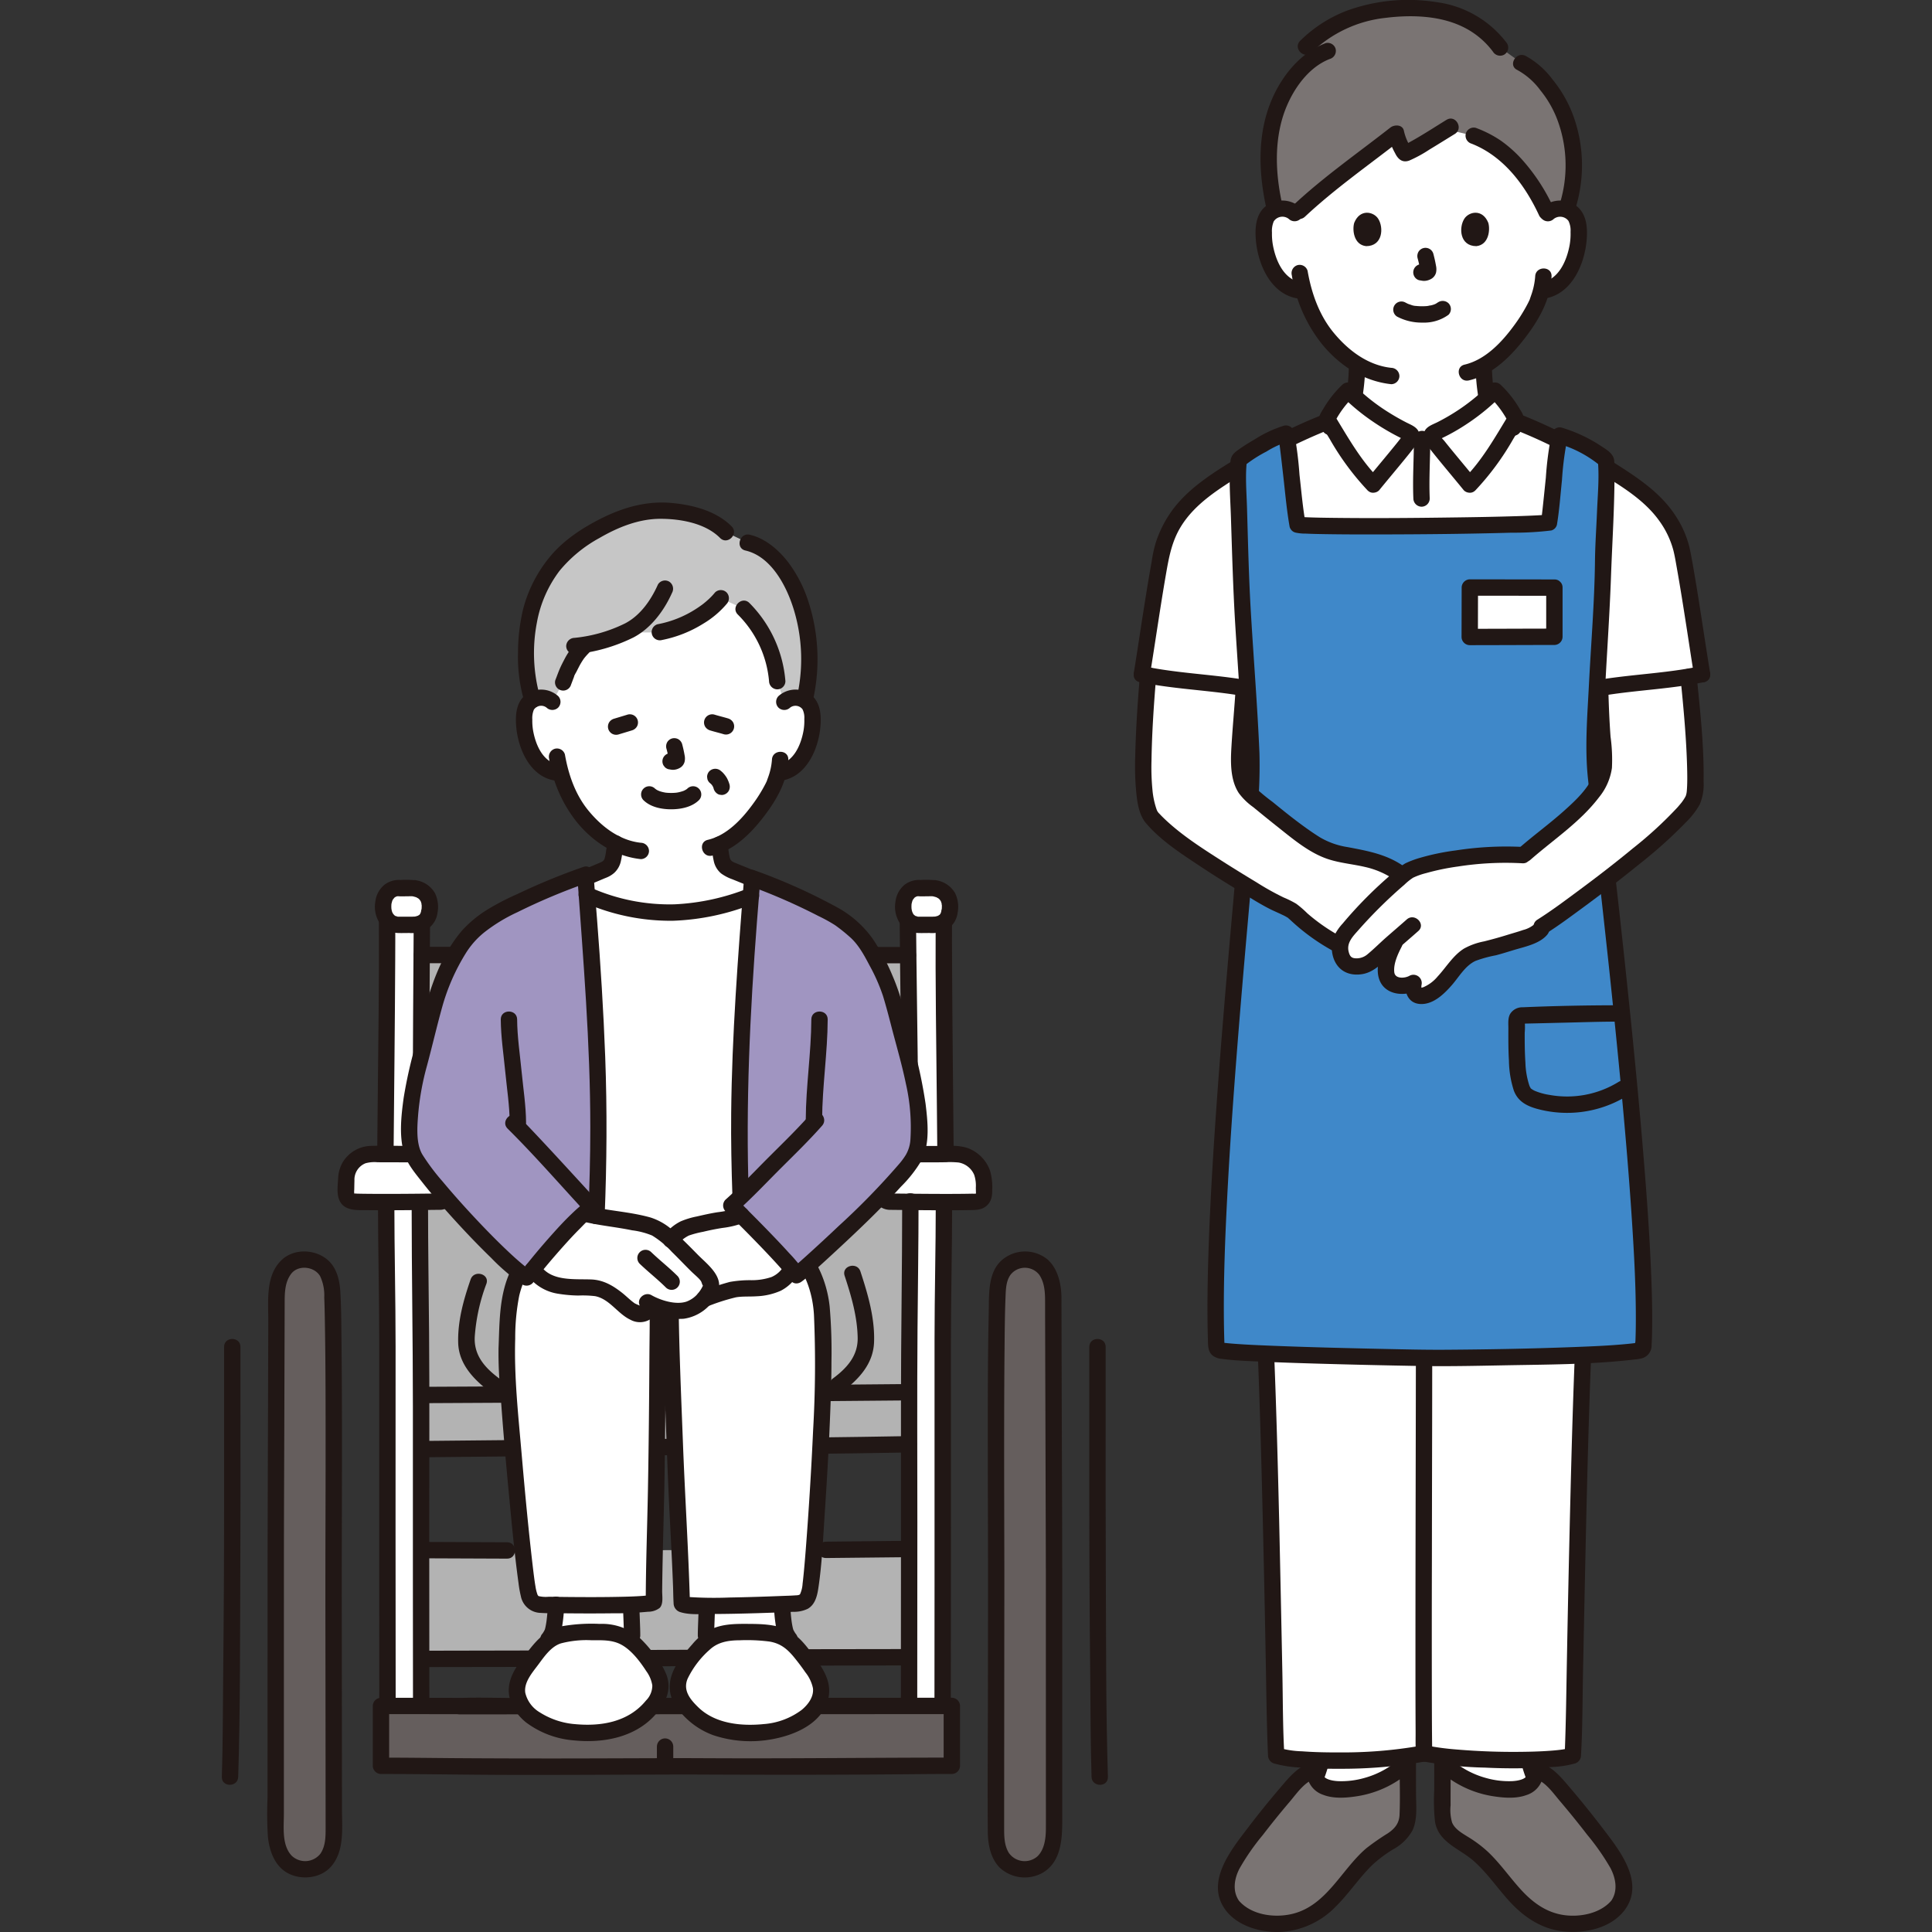 <!DOCTYPE svg PUBLIC "-//W3C//DTD SVG 1.1//EN" "http://www.w3.org/Graphics/SVG/1.1/DTD/svg11.dtd">
<!-- Uploaded to: SVG Repo, www.svgrepo.com, Transformed by: SVG Repo Mixer Tools -->
<svg width="100px" height="100px" viewBox="-54.23 0 472.279 472.279" xmlns="http://www.w3.org/2000/svg" fill="" stroke="">
<rect x="-54.23" y="0" width="472.279" height="472.279" fill="#333333" stroke="none"/>
<g id="SVGRepo_bgCarrier" stroke-width="0"/>
<g id="SVGRepo_tracerCarrier" stroke-linecap="round" stroke-linejoin="round"/>
<g id="SVGRepo_iconCarrier">
<defs>
<style>.a{fill:#ffffff;}.b{fill:#7a7473;}.c{fill:#211715;}.d{fill:#3f88c9;}.e{fill:#b3b3b3;}.f{fill:#655e5d;}.g{fill:#c6c6c6;}.h{fill:#a095c1;}</style>
</defs>
<path class="a" d="M324.161,52.114a4.616,4.616,0,0,1,3.692-1.08,4.358,4.358,0,0,1,3.133,2.083,6.152,6.152,0,0,1,.645,2.478,18.453,18.453,0,0,1-1.882,9.785,11.726,11.726,0,0,1-3.034,3.982,7.769,7.769,0,0,1-3.618,1.631l-.617.095c-.3,1.112-.632,2.048-.8,2.545-1,2.709-6.343,11.735-13.213,15.744a48.927,48.927,0,0,0,.77,8.155c.437,2.491.3,4.718,3.764,5.969.229.082,2.153.842,2.672,1.07,0,0,1.919,17.065-22.715,17.065s-22.094-17.269-22.094-17.269c.425-.182,1.862-.784,2.091-.866,3.464-1.251,3.327-3.478,3.764-5.969a48.479,48.479,0,0,0,.768-8.474,28.638,28.638,0,0,1-7.031-6.205,31.4,31.4,0,0,1-5.983-11.68l-1.179-.18a7.77,7.77,0,0,1-3.617-1.631,11.726,11.726,0,0,1-3.034-3.982,18.463,18.463,0,0,1-1.883-9.785,6.169,6.169,0,0,1,.645-2.478,4.36,4.36,0,0,1,3.133-2.083,4.613,4.613,0,0,1,3.692,1.08s-7.495-28.256,30.283-28.256S324.161,52.114,324.161,52.114Z"/>
<path class="b" d="M280.526,3.04a30.946,30.946,0,0,0-15.519,8.354l3.555,1.889c-5.075,2.729-9.087,8.7-10.876,13.957-2,5.867-2.591,14.222-.2,24.094a4.33,4.33,0,0,1,1.06-.3,4.562,4.562,0,0,1,3.954,1.34c8.926-8.54,16.7-13.608,24.551-19.772.045.522,1.717,4.7,2.108,4.861.523.213,6.157-3.316,10.218-5.821.374.066,6.642,1.545,6.642,1.545a23.92,23.92,0,0,1,7.518,4.4,42.95,42.95,0,0,1,10.481,14.684,4.526,4.526,0,0,1,4.644-1.042c2.294-5.891,2.63-14.429-.267-22.53-2.037-5.695-7.116-11.663-10.723-13.326l-5.208-3.745c-4.437-6.077-11.145-9.281-20.61-9.57A45.691,45.691,0,0,0,280.526,3.04Z"/>
<path class="c" d="M321.05,67.558a17.462,17.462,0,0,1-1.016,4.71c-.091.278-.2.553-.279.833-.037.125-.2.479.023-.033-.142.33-.3.654-.459.975a39.591,39.591,0,0,1-3.41,5.483c-2.979,4.084-7.021,8.411-12.122,9.607-2.506.588-1.445,4.446,1.063,3.858,6.067-1.424,10.776-6.386,14.345-11.219,3.084-4.176,5.64-8.907,5.855-14.214.1-2.574-3.9-2.57-4,0Z"/>
<path class="c" d="M261.555,67.277a35.849,35.849,0,0,0,7.631,17.156c4.293,5.083,9.976,8.76,16.67,9.483a2.012,2.012,0,0,0,2-2,2.045,2.045,0,0,0-2-2c-5.751-.621-10.556-4.3-14.124-8.65-3.517-4.29-5.376-9.651-6.32-15.052a2.015,2.015,0,0,0-2.46-1.4,2.046,2.046,0,0,0-1.4,2.46Z"/>
<path class="c" d="M325.575,53.529a2.534,2.534,0,0,1,3.609.475,5.272,5.272,0,0,1,.508,2.666,15.709,15.709,0,0,1-.222,3.22c-.7,3.829-2.651,8.412-6.9,9.174a2.017,2.017,0,0,0-1.4,2.461,2.044,2.044,0,0,0,2.46,1.4c6.446-1.155,9.52-8.436,10-14.279.249-2.992.014-6.42-2.576-8.36a6.648,6.648,0,0,0-8.311.418,2.016,2.016,0,0,0,0,2.829,2.044,2.044,0,0,0,2.828,0Z"/>
<path class="c" d="M263.649,50.7a6.652,6.652,0,0,0-8.312-.418c-2.591,1.935-2.824,5.372-2.576,8.36.485,5.842,3.56,13.124,10.006,14.279a2.056,2.056,0,0,0,2.46-1.4,2.018,2.018,0,0,0-1.4-2.461c-4.253-.762-6.206-5.345-6.9-9.174a15.557,15.557,0,0,1-.225-3.041,6.059,6.059,0,0,1,.435-2.723,2.52,2.52,0,0,1,3.684-.6,2.057,2.057,0,0,0,2.829,0,2.018,2.018,0,0,0,0-2.829Z"/>
<path class="c" d="M316.658,17.1a17.364,17.364,0,0,1,5.669,4.99,25.777,25.777,0,0,1,4.442,8.036,31.8,31.8,0,0,1,.367,19.438c-.788,2.457,3.073,3.509,3.857,1.064a35.578,35.578,0,0,0-.517-22.013,30.775,30.775,0,0,0-5.2-9.2,20.218,20.218,0,0,0-6.6-5.768c-2.308-1.112-4.339,2.336-2.019,3.454Z"/>
<path class="c" d="M299.388,29.284c-3.167,1.944-6.287,4.005-9.565,5.758-.247.132-.5.257-.746.383s-.07.093.042,0a1.426,1.426,0,0,1-.224.081c-.184-.281,2,1.506,1.785.717-.024-.093-.12-.176-.155-.268-.1-.254-.255-.5-.37-.748a12.674,12.674,0,0,1-1.18-3.131c-.261-1.662-2.31-1.692-3.343-.883-7.976,6.252-16.279,12.015-23.7,18.955-1.884,1.763.949,4.587,2.828,2.829,7.417-6.939,15.722-12.7,23.7-18.956l-3.343-.882a16.83,16.83,0,0,0,1.681,4.3c.71,1.481,1.814,2.448,3.516,1.792a32.268,32.268,0,0,0,4.887-2.672c2.079-1.253,4.136-2.541,6.2-3.811,2.19-1.344.183-4.806-2.019-3.454Z"/>
<path class="c" d="M305.484,35.116c7.861,3.085,13.135,10.2,16.577,17.664a2.015,2.015,0,0,0,2.736.717,2.046,2.046,0,0,0,.718-2.736,47.06,47.06,0,0,0-7.472-11.519,31.533,31.533,0,0,0-5.387-4.857,28.5,28.5,0,0,0-6.109-3.127,2.015,2.015,0,0,0-2.46,1.4,2.047,2.047,0,0,0,1.4,2.461Z"/>
<path class="c" d="M269.805,10.551c-7.114,2.715-12.091,9.815-14.285,16.89-2.434,7.85-1.849,16.455.016,24.352.591,2.505,4.449,1.445,3.857-1.063-1.66-7.029-2.207-14.6-.2-21.622,1.67-5.829,5.757-12.443,11.671-14.7a2.057,2.057,0,0,0,1.4-2.461,2.015,2.015,0,0,0-2.46-1.4Z"/>
<path class="c" d="M314.187,10.622A25.671,25.671,0,0,0,296.949.529a43.856,43.856,0,0,0-21.943,2.087A33.028,33.028,0,0,0,263.593,9.98c-1.83,1.816,1,4.645,2.828,2.829a30.7,30.7,0,0,1,18.05-8.442c6.188-.769,13.154-.592,18.86,2.178a20.073,20.073,0,0,1,7.4,6.1,2.06,2.06,0,0,0,2.736.717,2.014,2.014,0,0,0,.718-2.736Z"/>
<path class="a" d="M249,168.013c-5.929-.95-19.34-2.19-24.114-3.209.8-4.877,4.013-26.625,5.2-31.238.52-1.37,1.019-2.76,1.581-4.121l1.108-1.833c2.81-4.645,7.31-7.992,11.852-10.967,8.621-5.648,15.456-9.578,25.122-13.388a25.875,25.875,0,0,1,5.553-7.778,53.48,53.48,0,0,0,14.511,10.153c.3.145.832.4.93.717h5.015c.1-.319.437-.488.742-.626a50.911,50.911,0,0,0,14.7-10.244,25.742,25.742,0,0,1,5.5,7.666c9.822,3.843,16.707,7.8,25.415,13.5,4.541,2.975,9.042,6.322,11.851,10.967l1.109,1.833c.561,1.361,1.061,2.751,1.58,4.121,1.184,4.613,4.4,26.361,5.2,31.238-4.774,1.019-18.184,2.259-24.114,3.209Z"/>
<path class="c" d="M363.774,164.273c-1.388-8.485-2.58-17-4.062-25.471-.29-1.658-.579-3.321-.944-4.965a24.384,24.384,0,0,0-3.3-7.589c-3.847-6.071-10.153-9.991-16.1-13.746a131.475,131.475,0,0,0-21.375-10.985,2.013,2.013,0,0,0-2.46,1.4,2.048,2.048,0,0,0,1.4,2.461,121.178,121.178,0,0,1,18.245,9.229c5.686,3.483,12.175,7.105,16.142,12.629a21.837,21.837,0,0,1,3.517,7.331c.366,1.466.606,2.972.871,4.459.824,4.619,1.551,9.255,2.276,13.89.648,4.141,1.259,8.288,1.935,12.424a2.016,2.016,0,0,0,2.461,1.4,2.046,2.046,0,0,0,1.4-2.46Z"/>
<path class="c" d="M226.818,165.336c1.354-8.276,2.524-16.581,3.953-24.844.718-4.148,1.411-8.068,3.647-11.732,3.49-5.719,9.437-9.313,14.968-12.8a126,126,0,0,1,20.419-10.582,2.064,2.064,0,0,0,1.4-2.461,2.013,2.013,0,0,0-2.46-1.4,126.739,126.739,0,0,0-19.022,9.523c-5.948,3.632-12.438,7.4-16.821,12.94a28.228,28.228,0,0,0-4.656,8.826,32.955,32.955,0,0,0-.947,4.462c-.843,4.649-1.575,9.319-2.307,13.987-.68,4.338-1.319,8.684-2.028,13.018a2.061,2.061,0,0,0,1.4,2.46,2.016,2.016,0,0,0,2.46-1.4Z"/>
<path class="a" d="M318.654,423.292a30.527,30.527,0,0,0,3.457,13.93l-22.178-.43.085-12.46"/>
<path class="a" d="M269.874,423.292a30.54,30.54,0,0,1-3.457,13.93l22.177-.43-.085-12.46"/>
<path class="c" d="M267.628,423.292a28.71,28.71,0,0,1-3.184,12.921,2.045,2.045,0,0,0,.718,2.736,2.02,2.02,0,0,0,2.736-.717,33.156,33.156,0,0,0,3.73-14.94,2,2,0,0,0-4,0Z"/>
<path class="c" d="M286.263,424.332l.086,12.46a2,2,0,0,0,4,0l-.086-12.46a2,2,0,0,0-4,0Z"/>
<path class="b" d="M247.024,465.813c-.116-.151-.226-.308-.329-.469a8.807,8.807,0,0,1-.583-7.38,24.183,24.183,0,0,1,3.787-6.608q5.483-7.486,11.588-14.49c1.587-1.82,3.38-3.716,5.753-4.164a3.567,3.567,0,0,0,1.773,3.742,8.365,8.365,0,0,0,4.278.966A23.741,23.741,0,0,0,289.91,430.8c-.027,5,.023,6.663,0,11.664a10.48,10.48,0,0,1-.438,3.607c-1.028,2.78-4.076,4.119-6.522,5.793-6.363,4.354-9.714,12.3-16.382,16.17a17.211,17.211,0,0,1-15.914.57A10.024,10.024,0,0,1,247.024,465.813Z"/>
<path class="c" d="M316.654,423.292a33.156,33.156,0,0,0,3.73,14.94,2,2,0,0,0,3.454-2.019,28.684,28.684,0,0,1-3.184-12.921,2,2,0,1,0-4,0Z"/>
<path class="c" d="M298.018,424.332l-.085,12.46a2,2,0,0,0,4,0l.085-12.46a2,2,0,0,0-4,0Z"/>
<path class="b" d="M341.258,465.813c.116-.151.226-.308.329-.469a8.807,8.807,0,0,0,.583-7.38,24.16,24.16,0,0,0-3.788-6.608q-5.481-7.486-11.587-14.49c-1.587-1.82-3.38-3.716-5.753-4.164a3.567,3.567,0,0,1-1.773,3.742,8.367,8.367,0,0,1-4.278.966,23.746,23.746,0,0,1-16.62-6.614c.028,5-.022,6.663,0,11.664a10.48,10.48,0,0,0,.438,3.607c1.028,2.78,4.076,4.119,6.522,5.793,6.363,4.354,9.714,12.3,16.382,16.17a17.211,17.211,0,0,0,15.914.57A10.024,10.024,0,0,0,341.258,465.813Z"/>
<path class="c" d="M248.751,464.8c-1.765-2.411-1.3-5.449-.01-7.976a55.661,55.661,0,0,1,5.738-8.271q3.174-4.14,6.56-8.112c1.828-2.153,3.806-5.162,6.732-5.814l-2.46-2.461a5.829,5.829,0,0,0,3.883,6.568c2.633,1.032,5.781.761,8.511.323a25.448,25.448,0,0,0,13.62-6.851L287.91,430.8c-.021,4.261.165,8.554-.02,12.81-.094,2.138-1.179,3.407-2.893,4.565a57.657,57.657,0,0,0-5.2,3.609c-6.048,5.129-9.634,13.857-17.855,16-4.468,1.166-10.438.41-13.5-3.383a2.012,2.012,0,0,0-2.828,0,2.048,2.048,0,0,0,0,2.829c3.109,3.849,8.921,5.341,13.677,5.006a20.357,20.357,0,0,0,12.979-6.144c3.2-3.157,5.678-6.96,8.877-10.119a31.092,31.092,0,0,1,5.264-3.947,11.806,11.806,0,0,0,4.659-4.621c1.259-2.721.855-6.042.848-8.965-.006-2.547-.017-5.094,0-7.642a2.022,2.022,0,0,0-3.414-1.414,21.425,21.425,0,0,1-9.4,5.292,20.461,20.461,0,0,1-6.214.725c-1.137-.045-4.06-.4-3.718-2.165a2.027,2.027,0,0,0-2.46-2.46c-3.578.8-5.931,3.833-8.189,6.48q-4.028,4.721-7.783,9.662c-4.039,5.3-10.389,13.142-5.439,19.907a2.059,2.059,0,0,0,2.736.717A2.015,2.015,0,0,0,248.751,464.8Z"/>
<path class="c" d="M342.985,466.823c4.95-6.764-1.4-14.611-5.44-19.907q-3.764-4.932-7.782-9.662c-2.258-2.648-4.61-5.682-8.189-6.48a2.027,2.027,0,0,0-2.46,2.46c.342,1.766-2.586,2.12-3.718,2.165a20.461,20.461,0,0,1-6.214-.725,21.43,21.43,0,0,1-9.4-5.292,2.023,2.023,0,0,0-3.415,1.414c.012,2.269.006,4.537,0,6.805a48.066,48.066,0,0,0,.189,7.676c.812,5.082,5.968,6.587,9.377,9.571,3.39,2.967,5.9,6.763,8.938,10.057,3.234,3.5,7.2,6.272,11.985,7.07,5.371.894,12.207-.283,15.813-4.747a2.061,2.061,0,0,0,0-2.829,2.015,2.015,0,0,0-2.828,0c-2.682,3.32-7.738,4.32-11.788,3.739-4.286-.615-7.624-3.079-10.478-6.2-2.743-3-5.056-6.374-8-9.182a30.281,30.281,0,0,0-4.907-3.7c-1.436-.9-3.228-1.881-3.928-3.523a11.011,11.011,0,0,1-.371-4.221q-.006-1.775,0-3.548c.008-2.324.014-4.647,0-6.97l-3.414,1.414a25.448,25.448,0,0,0,13.62,6.851c2.665.427,5.737.7,8.324-.252a5.866,5.866,0,0,0,4.07-6.639l-2.46,2.461c2.862.638,4.785,3.526,6.578,5.632q3.458,4.064,6.714,8.294a57.644,57.644,0,0,1,5.642,8.083c1.343,2.571,1.9,5.682.086,8.164a2.014,2.014,0,0,0,.718,2.736A2.046,2.046,0,0,0,342.985,466.823Z"/>
<path class="a" d="M249.322,236.257c1.651,17.269,3.488,51.4,5.175,79.424,1.986,33,2.8,106.105,3.245,113.47,4.933,1.645,24.116,1.761,35.557-.426,0,0,.308-.059.626-.116,9.392,1.953,31.385,2.187,36.318.542.445-7.365,1.259-80.473,3.245-113.47,1.687-28.02,3.012-61.687,4.662-78.956"/>
<path class="c" d="M275.49,89.788a45.221,45.221,0,0,1-.432,5.562,41.926,41.926,0,0,1-.695,4.153c-.031.125-.064.25-.1.373-.017.056-.158.47-.054.193s-.061.124-.09.178c-.074.139-.159.265-.241.4.142-.229.109-.117-.039.035-.1.1-.2.2-.3.3-.333.316.25-.1-.187.129-.15.08-.292.176-.443.255-.337.175-.756.322-1.218.513q-.915.378-1.826.767a2.012,2.012,0,0,0-.718,2.736,2.054,2.054,0,0,0,2.737.718c.251-.107.161-.068-.039.016l.445-.187c.291-.121.581-.243.873-.361a14.993,14.993,0,0,0,2.038-.9,6.463,6.463,0,0,0,2.944-3.8,31.246,31.246,0,0,0,.756-4.314,53.587,53.587,0,0,0,.6-6.763,2,2,0,0,0-4,0Z"/>
<path class="c" d="M306.474,89.788a53.841,53.841,0,0,0,.65,7.135,23.051,23.051,0,0,0,.82,4.307,6.49,6.49,0,0,0,3.392,3.728c.614.29,1.259.515,1.891.764q.483.191.965.385l.455.185c.487.194-.238-.105.02.006a2.066,2.066,0,0,0,2.737-.717,2.014,2.014,0,0,0-.718-2.736c-1.038-.45-2.091-.872-3.15-1.273a5.335,5.335,0,0,1-.834-.415c-.109-.064-.367-.246-.136-.066a3.619,3.619,0,0,1-.382-.35c-.04-.042-.319-.395-.157-.171s-.114-.206-.142-.255c-.062-.112-.118-.227-.17-.343.206.456.014-.012-.012-.1a28.051,28.051,0,0,1-.721-4.017,45.707,45.707,0,0,1-.508-6.071,2,2,0,0,0-4,0Z"/>
<path class="c" d="M247.322,236.257c1.436,15.085,2.257,30.235,3.162,45.359.909,15.207,1.938,30.416,2.6,45.637.569,13.1.932,26.209,1.256,39.318q.476,19.254.83,38.512c.152,7.68.215,15.37.524,23.046.013.341.028.682.048,1.022a2.076,2.076,0,0,0,1.469,1.928,28.745,28.745,0,0,0,6.559,1.007c3.1.241,6.206.306,9.31.289a115.967,115.967,0,0,0,20.751-1.721c2.526-.476,1.457-4.332-1.064-3.857a110,110,0,0,1-19.687,1.578c-3.011.017-6.028-.045-9.032-.268a22.923,22.923,0,0,1-5.774-.885l1.468,1.929c-.4-6.678-.36-13.4-.493-20.086q-.374-18.783-.79-37.565c-.315-13.343-.669-26.688-1.2-40.025-.573-14.413-1.53-28.808-2.38-43.207-.942-15.95-1.824-31.914-3.181-47.836q-.179-2.088-.376-4.175a2.055,2.055,0,0,0-2-2,2.015,2.015,0,0,0-2,2Z"/>
<path class="c" d="M336.15,236.725c-1.441,15.164-2.061,30.414-2.85,45.622-.784,15.106-1.765,30.207-2.416,45.319-.564,13.073-.925,26.154-1.247,39.234q-.473,19.157-.824,38.315c-.151,7.636-.214,15.282-.522,22.914-.013.341-.028.682-.048,1.022l1.468-1.929a12.808,12.808,0,0,1-1.908.429c-.631.1-1.357.179-2.306.261-2.358.2-4.726.282-7.091.316a164.86,164.86,0,0,1-16.543-.561,64.7,64.7,0,0,1-7.407-.986c-2.513-.514-3.587,3.341-1.063,3.857a96.472,96.472,0,0,0,15.388,1.557,138.3,138.3,0,0,0,16.109-.134,25.678,25.678,0,0,0,5.885-.882,2.073,2.073,0,0,0,1.468-1.928c.394-6.637.359-13.318.491-19.962q.369-18.6.78-37.2c.314-13.315.665-26.631,1.189-39.94.565-14.341,1.5-28.665,2.249-43,.834-16.034,1.518-32.092,2.826-48.1q.172-2.118.372-4.233a2.014,2.014,0,0,0-2-2,2.043,2.043,0,0,0-2,2Z"/>
<path class="c" d="M292.141,279.371c0,13.184-.146,26.368-.216,39.551-.046,8.585-.043,17.171-.06,25.756q-.033,16.8-.064,33.607-.027,16.7-.02,33.4.007,5.727.037,11.454c.012,1.763-.058,3.559.085,5.319a2.3,2.3,0,0,0,1.012,1.877,2.012,2.012,0,0,0,2.737-.717,2.052,2.052,0,0,0-.718-2.737h0l.718.718c.128.237.251,1.372.241.641,0-.282-.018-.565-.024-.847-.022-1.012-.031-2.024-.039-3.036-.03-3.525-.037-7.05-.044-10.575q-.029-16.138.012-32.279.024-16.944.063-33.886c.017-8.135.01-16.27.045-24.405.058-13.467.188-26.933.231-40.4q0-1.721.006-3.441c0-2.574-4-2.578-4,0Z"/>
<path class="c" d="M249.65,235.607h89.025c2.574,0,2.578-4,0-4H249.65c-2.573,0-2.578,4,0,4Z"/>
<path class="d" d="M262.95,128.256c2.427.76,56.572.3,61.48-.507.589-3.478,1.726-17.885,2.593-21.274a34.173,34.173,0,0,1,11.324,5.966c.4,3.847-.687,21.909-.687,24.847,0,9.142-2.439,38.627-1.978,50.395.849,10.051,13.58,110.831,11.8,141.536a1.051,1.051,0,0,1-.95.931c-7.635,1.371-41.2,1.815-51.253,1.815,0,0-45.835-.74-51.208-1.851a1.087,1.087,0,0,1-.965-.995c-1.6-40.042,8.913-131.2,8.66-141.436-.313-12.656-2.713-40.66-2.713-49.8,0-2.939-.951-21.716-.449-25.482,2.25-2,9.261-5.873,11.542-6.4C260.668,108.118,262.207,124.135,262.95,128.256Z"/>
<path class="a" d="M305.022,118.449c4.72-4.691,7.812-10.373,11.3-16.049a25.16,25.16,0,0,0-5.123-6.921,50.911,50.911,0,0,1-14.7,10.244c-.305.138-.644.307-.742.626a1.753,1.753,0,0,0,.318,1.074c.306.465,1.313,1.751,2.892,3.683C301.036,113.637,303.633,116.738,305.022,118.449Z"/>
<path class="a" d="M281.477,118.449c-4.72-4.691-7.812-10.373-11.3-16.049a25.16,25.16,0,0,1,5.123-6.921,53.48,53.48,0,0,0,14.511,10.153c.3.145.832.4.93.717.085.277-.286.985-.446,1.226-.384.576-1.185,1.6-2.764,3.531C285.463,113.637,282.866,116.738,281.477,118.449Z"/>
<path class="c" d="M306.436,119.863a65.381,65.381,0,0,0,9.2-12.469c.665-1.1,1.324-2.2,1.991-3.289a3.012,3.012,0,0,0,.662-1.971,5.608,5.608,0,0,0-.876-1.912,26.592,26.592,0,0,0-4.8-6.157,2.033,2.033,0,0,0-2.828,0,48.188,48.188,0,0,1-8.115,6.548,50.416,50.416,0,0,1-4.463,2.56c-1.369.692-3.119,1.17-3.413,2.911a4.123,4.123,0,0,0,1.135,3.14c.925,1.214,1.89,2.4,2.857,3.579,1.932,2.36,3.9,4.694,5.823,7.06a2.013,2.013,0,0,0,2.828,0,2.046,2.046,0,0,0,0-2.828c-1.647-2.025-3.325-4.025-4.984-6.039-.881-1.07-1.76-2.141-2.622-3.226-.2-.248-1.085-1.089-1.073-1.421l-.273,1.01q-.427.356.024.091l.342-.157c.345-.162.689-.325,1.031-.494q1.046-.519,2.067-1.089,2.1-1.173,4.09-2.541a52.988,52.988,0,0,0,7.574-6.276h-2.828a24.256,24.256,0,0,1,4.81,6.517v-2.019c-3.337,5.443-6.447,11.081-10.986,15.644C301.79,118.862,304.617,121.691,306.436,119.863Z"/>
<path class="c" d="M282.891,117.035c-4.539-4.563-7.649-10.2-10.986-15.644v2.019a24.235,24.235,0,0,1,4.81-6.517h-2.828a51.97,51.97,0,0,0,7.7,6.311q1.96,1.328,4.028,2.489,1,.563,2.02,1.085c.333.17.668.333,1,.5.313.156.668.583.379.081l-.273-1.01c-.013-.3-.2.258-.327.439-.206.3-.4.542-.547.732-.841,1.075-1.711,2.127-2.578,3.181-1.739,2.114-3.5,4.21-5.227,6.334a2.058,2.058,0,0,0,0,2.828,2.014,2.014,0,0,0,2.828,0c2-2.461,4.048-4.886,6.055-7.343.888-1.087,1.782-2.174,2.621-3.3a4.688,4.688,0,0,0,1.175-2.872c-.069-1.794-1.916-2.42-3.257-3.111q-2.243-1.156-4.379-2.506a47.808,47.808,0,0,1-8.391-6.667,2.036,2.036,0,0,0-2.828,0,26.517,26.517,0,0,0-4.7,5.99,8.276,8.276,0,0,0-.936,1.814,2.764,2.764,0,0,0,.626,2.236c.667,1.094,1.326,2.193,1.991,3.289a65.381,65.381,0,0,0,9.2,12.469C281.881,121.69,284.71,118.862,282.891,117.035Z"/>
<path class="c" d="M291.4,107.322c0,4.84-.337,9.706-.131,14.543a2.041,2.041,0,0,0,2,2,2.019,2.019,0,0,0,2-2c-.206-4.837.127-9.7.131-14.543a2,2,0,0,0-4,0Z"/>
<path class="c" d="M262.419,130.185a11.319,11.319,0,0,0,2.55.256c1.5.071,2.991.1,4.487.126,4.627.079,9.254.083,13.881.074,10.626-.022,21.257-.12,31.879-.422a75.7,75.7,0,0,0,9.746-.542,1.925,1.925,0,0,0,1.4-1.4c.6-3.6.853-7.268,1.231-10.9a75.841,75.841,0,0,1,1.361-10.38l-2.46,1.4a28.366,28.366,0,0,1,10.442,5.452l-.586-1.414c.4,4.149-.016,8.465-.187,12.617-.166,4.029-.453,8.066-.5,12.1-.115,10.085-.966,20.165-1.477,30.235-.386,7.611-1.045,15.383-.233,22.984.623,5.829,1.31,11.652,1.971,17.477q1.548,13.624,3.019,27.259,1.7,15.9,3.206,31.812c.968,10.395,1.854,20.8,2.534,31.218.543,8.33,1.008,16.685.968,25.035-.008,1.573-.036,3.146-.1,4.717a3.253,3.253,0,0,0-.049,1.02c.068.16-.331.718.246-.27.648-1.109.326-.311.14-.4-.086-.043-.391.062-.5.08-.232.038-.349.048-.025.006-.177.023-.355.045-.533.066q-.594.07-1.188.128c-4.389.432-8.806.605-13.211.774-10.43.4-20.871.584-31.308.654-4.9.034-9.794-.088-14.692-.191-9.08-.192-18.161-.408-27.235-.767-3.444-.137-6.893-.271-10.328-.552-.543-.044-1.084-.1-1.625-.154-.114-.012-.227-.028-.34-.041.484.053.186.038.187.024,0,.031-.448-.111-.485-.083.222-.163.517,1.375.474.163q-.012-.334-.022-.669-.025-.8-.045-1.6-.039-1.6-.055-3.2c-.106-10.1.29-20.213.811-30.3.6-11.6,1.413-23.194,2.315-34.776.858-11.013,1.8-22.019,2.774-33.023.753-8.543,1.538-17.085,2.229-25.634a121.653,121.653,0,0,0,.558-15.039c-.495-11.664-1.451-23.3-2.129-34.958-.484-8.328-.667-16.683-.913-25.021-.114-3.849-.477-7.892,0-11.729l-.586,1.415a32.766,32.766,0,0,1,5.354-3.44,22.966,22.966,0,0,1,5.305-2.448l-2.46-1.4c.107.453.171.917.238,1.377.025.169.048.339.072.509-.059-.427.019.148.03.235.056.438.112.876.165,1.315.274,2.234.525,4.472.779,6.708.458,4.035.814,8.114,1.523,12.115a2.017,2.017,0,0,0,2.46,1.4,2.045,2.045,0,0,0,1.4-2.461c-.643-3.628-1-7.687-1.447-11.643a91.239,91.239,0,0,0-1.36-10.615,2.031,2.031,0,0,0-2.46-1.4,29.442,29.442,0,0,0-7.11,3.33c-1.219.7-2.425,1.432-3.575,2.242-1.213.854-2.208,1.5-2.362,3.089-.435,4.477-.045,9.117.1,13.6.294,8.969.531,17.932,1.09,26.889.4,6.418.846,12.833,1.245,19.251.321,5.146.733,10.321.766,15.48.035,5.372-.643,10.8-1.1,16.146-.84,9.852-1.739,19.7-2.592,29.549-1.039,12-2.03,24.01-2.886,36.028-.84,11.8-1.568,23.613-1.974,35.437-.177,5.178-.292,10.36-.279,15.542.006,2.268.037,4.537.107,6.8.045,1.464-.045,3,1.249,3.988a4.387,4.387,0,0,0,2.248.755c3.06.409,6.169.508,9.25.649,4.641.213,9.285.364,13.93.5q12.492.363,24.99.575c6.881.124,13.768-.028,20.648-.158,10.349-.2,20.844-.178,31.142-1.332.792-.089,1.6-.154,2.384-.322a3.244,3.244,0,0,0,2.618-3.348c.1-1.577.122-3.164.138-4.745.04-3.993-.063-7.988-.219-11.978-.395-10.144-1.139-20.274-1.978-30.39-.937-11.315-2.024-22.618-3.181-33.913q-1.594-15.557-3.351-31.1c-.836-7.456-1.7-14.909-2.534-22.364-.222-1.975-.449-3.949-.638-5.927a95.107,95.107,0,0,1,.06-12.371c.424-11.675,1.36-23.326,1.778-35,.311-8.723.907-17.488.855-26.216,0-.716-.008-1.437-.073-2.151-.155-1.712-1.817-2.641-3.141-3.523a36.61,36.61,0,0,0-9.667-4.54,2.023,2.023,0,0,0-2.46,1.4,80.162,80.162,0,0,0-1.44,10.828c-.221,2.111-.432,4.223-.657,6.333-.094.881-.189,1.761-.294,2.64-.038.321-.077.643-.12.965.063-.472-.059.372-.081.508l1.4-1.4c-.439.07.635-.053.012,0-.213.017-.427.041-.641.058-.562.045-1.125.077-1.689.107-1.668.089-3.338.147-5.008.2-4.808.15-9.618.236-14.428.3-10.353.149-20.711.241-31.065.107-1.813-.023-3.627-.052-5.439-.121-.585-.023-1.171-.046-1.755-.093-.188-.015-.38-.049-.568-.054.386.011.523.11.164,0C261.006,125.6,259.949,129.462,262.419,130.185Z"/>
<path class="a" d="M242.712,167.17c-5.576-.677-12.357-1.412-16.288-2.078-.768,8.976-1.451,21.217-1.079,26.386A23.251,23.251,0,0,0,227,199.426c4.512,5.643,18.007,13.874,28.762,20.292l1.343.718c.95.508,4.2,1.814,4.964,2.538a47.409,47.409,0,0,0,10.1,7.5l1.3.721a5.7,5.7,0,0,1,.444-1.292c2.676-4,10.531-11.663,15.195-15.518a20.236,20.236,0,0,0-6.409-3.607c-4.625-1.6-8.7-1.4-12.985-3.137l-.763-.309c-5.32-3.022-11.834-8.525-16.23-12.095-2.966-2.079-4.182-4.584-4-11.339.067-2.41.726-9.6,1.108-15.739C248.156,167.853,245.6,167.519,242.712,167.17Z"/>
<path class="c" d="M340.7,245.74c-7.549.017-15.144.16-22.685.489a3.49,3.49,0,0,0-3.079,1.61c-.608,1.055-.435,2.409-.442,3.582-.014,2.612-.02,5.227.136,7.835a24.888,24.888,0,0,0,1.211,7.376c.981,2.554,3.014,3.675,5.571,4.4a27.93,27.93,0,0,0,21.975-3.068c2.163-1.382.159-4.846-2.019-3.454a23.976,23.976,0,0,1-16.786,3.146,15.434,15.434,0,0,1-3.632-1,4.733,4.733,0,0,1-.94-.57c-.348-.318.169.322-.088-.122-.094-.162-.185-.324-.265-.5a19.851,19.851,0,0,1-1-5.74c-.164-2.419-.18-4.846-.171-7.269a14.47,14.47,0,0,0,.011-2.6v-.194q.06-.782-.739.571c.029.02.117-.012.151,0a2.027,2.027,0,0,0,.51-.009c3.541-.07,7.081-.167,10.621-.251,3.884-.092,7.771-.223,11.657-.231,2.573-.006,2.578-4.006,0-4Z"/>
<path class="a" d="M291.063,226.178c-1.8,1.6-7.661,6.6-9.676,8.583-2.088,1.892-5.4,1.833-6.571.725a5.658,5.658,0,0,1-.9-6.343c2.846-4.251,11.553-12.655,16.048-16.208,7.18-3.433,22.144-4.371,28.214-3.89,5.746-5.129,11.351-8.629,15.881-14.071,5.022-6.035,3.854-8.132,3.369-15.495-.159-2.415-.4-6.781-.508-11.328,4.489-.8,15.234-1.841,21.627-2.781,0,.08.006.121.006.121,1.119,11.129,2.273,25.936,1.317,29.373-1.756,6.316-30.942,27.6-36.944,31.477-.366,2.184-6.149,3.458-8.526,4.254-2.254.754-4.751,1.308-7.083,1.913-2.872.746-4.2,2.136-6.086,4.5-1.543,1.941-4.027,5.1-6.314,6.029-3.3,1.335-3.953-.887-3.583-2.776a4.878,4.878,0,0,1-6.037-.629c-1.556-1.723-.222-6.167,1.389-9.223"/>
<path class="a" d="M325.741,143.642c-1.592,0-15.55-.023-20.666-.023-.009,4.5-.018,7.589-.027,12.092,2.977,0,16.7-.045,20.693-.045Z"/>
<path class="c" d="M325.741,141.642c-6.889,0-13.777-.022-20.666-.023a2.03,2.03,0,0,0-2,2q-.012,6.047-.027,12.092a2.029,2.029,0,0,0,2,2c6.9,0,13.8-.044,20.693-.045a2.029,2.029,0,0,0,2-2V143.642c0-2.574-4-2.578-4,0v12.024l2-2c-6.9,0-13.795.044-20.693.045l2,2q.012-6.047.027-12.092l-2,2c6.889,0,13.777.022,20.666.023C328.315,145.642,328.319,141.642,325.741,141.642Z"/>
<path class="c" d="M356.551,165.491c.766,7.643,1.5,15.328,1.656,23.013.026,1.328.034,2.66-.038,3.988-.025.457-.054.917-.115,1.371.067-.494-.026.124-.054.224-.037.136-.09.283-.115.421-.068.379.051-.094.031-.057-.071.133-.133.27-.206.4a9.67,9.67,0,0,1-.517.826c-.111.161-.227.318-.343.476-.2.274.193-.229-.126.158-.3.362-.6.719-.908,1.069a96.7,96.7,0,0,1-10.826,9.95c-4.294,3.545-8.7,6.946-13.179,10.259-3.343,2.476-6.695,5-10.22,7.22-2.174,1.367-.169,4.83,2.018,3.454,3.065-1.926,5.985-4.106,8.9-6.246,4.709-3.456,9.352-7.007,13.884-10.691a114.685,114.685,0,0,0,11.6-10.41,20,20,0,0,0,3.25-4.2,12.477,12.477,0,0,0,.969-5.664c.139-8.515-.817-17.1-1.665-25.563a2.056,2.056,0,0,0-2-2,2.014,2.014,0,0,0-2,2Z"/>
<path class="c" d="M334.919,168c.1,4.344.267,8.7.623,13.029.23,2.788.813,5.756-.2,8.347-1.357,3.471-4.529,6.4-7.241,8.83-3.553,3.182-7.428,5.982-11.016,9.124-1.94,1.7.9,4.519,2.828,2.829,5.705-5,12.138-9.2,16.77-15.3a14.526,14.526,0,0,0,3.124-7.133,40.866,40.866,0,0,0-.338-7.646c-.293-4.018-.455-8.049-.549-12.076-.061-2.57-4.061-2.579-4,0Z"/>
<path class="c" d="M289.191,211.963c-4.233-3.1-9.026-3.947-14.067-4.9a18.917,18.917,0,0,1-6.728-2.4c-2.039-1.277-3.992-2.692-5.908-4.147-1.9-1.444-3.755-2.947-5.6-4.455a51,51,0,0,1-4.243-3.493,6.44,6.44,0,0,1-1.608-3.3,23.309,23.309,0,0,1-.284-5.935c.233-5.111.775-10.21,1.092-15.317.159-2.571-3.842-2.561-4,0-.3,4.88-.77,9.75-1.055,14.631-.214,3.669-.295,8.033,1.814,11.235a15.589,15.589,0,0,0,3.489,3.4c1.889,1.541,3.771,3.088,5.685,4.6,3.86,3.046,7.951,6.6,12.689,8.149,2.923.955,6.007,1.2,8.99,1.9a20.651,20.651,0,0,1,7.719,3.49,2.015,2.015,0,0,0,2.737-.718,2.046,2.046,0,0,0-.718-2.736Z"/>
<path class="c" d="M273.177,228.742a45.388,45.388,0,0,1-7.83-5.478,24.489,24.489,0,0,0-2.711-2.342,23.835,23.835,0,0,0-3.073-1.53,65.291,65.291,0,0,1-6.622-3.7c-2.882-1.739-5.752-3.5-8.588-5.316-4.857-3.108-9.857-6.3-14.03-10.31-.386-.371-.763-.751-1.125-1.145a2.519,2.519,0,0,1-.671-.98,19.909,19.909,0,0,1-1.018-4.654,57.051,57.051,0,0,1-.254-7.349c.107-6.957.58-13.918,1.169-20.849.218-2.565-3.783-2.55-4,0-.551,6.478-.984,12.977-1.141,19.478a70.153,70.153,0,0,0,.1,7.366c.24,2.973.49,6.888,2.5,9.264,3.626,4.284,8.695,7.523,13.327,10.6,2.795,1.855,5.636,3.639,8.5,5.393,2.74,1.682,5.465,3.467,8.326,4.938,1.038.533,2.12.975,3.169,1.486a10.3,10.3,0,0,1,1.592.875c-.447-.327.3.309.305.313q.462.43.932.853a50.647,50.647,0,0,0,9.131,6.54c2.249,1.258,4.268-2.2,2.019-3.454Z"/>
<path class="c" d="M289.649,224.764c-1.615,1.431-3.256,2.834-4.88,4.255s-3.144,2.965-4.8,4.328a4.111,4.111,0,0,1-3,.9c-.911-.1-1.25-.571-1.51-1.565-.59-2.263,1.115-3.871,2.476-5.427a114.717,114.717,0,0,1,11.154-11,14.1,14.1,0,0,1,2.116-1.7,17.229,17.229,0,0,1,3.184-1.125,57.418,57.418,0,0,1,7.77-1.61,75.578,75.578,0,0,1,15.76-.79c2.57.171,2.56-3.83,0-4a80.4,80.4,0,0,0-16.3.859,57.292,57.292,0,0,0-8.593,1.772,22.942,22.942,0,0,0-3.721,1.386,15.478,15.478,0,0,0-2.933,2.286,102.5,102.5,0,0,0-12.4,12.442,12.147,12.147,0,0,0-2.152,3.211,7.833,7.833,0,0,0-.116,5.1c1.062,3.222,3.814,4.57,7.072,4.039,3.073-.5,5.128-3.022,7.346-4.983,2.107-1.862,4.249-3.685,6.354-5.55,1.93-1.711-.907-4.531-2.829-2.828Z"/>
<path class="c" d="M284.957,229.4c-1.506,2.919-3.293,7.117-1.883,10.385,1.532,3.548,6.269,3.879,9.267,2.2l-2.938-2.258c-.446,2.6.449,5.508,3.507,5.7,3.167.2,5.838-2.41,7.754-4.6,1.777-2.031,3.291-4.8,5.838-5.95a30.145,30.145,0,0,1,4.915-1.35c1.544-.4,3.055-.888,4.581-1.345,2.634-.788,6.179-1.491,8.016-3.724,1.623-1.972-1.191-4.818-2.828-2.828a6.712,6.712,0,0,1-3.08,1.706c-1.253.439-2.534.785-3.8,1.18-1.9.594-3.814,1.122-5.749,1.606a16.51,16.51,0,0,0-4.909,1.759c-2.693,1.689-4.326,4.541-6.45,6.825a9.247,9.247,0,0,1-3.586,2.659c.121-.044-.425.1-.418.095a1.2,1.2,0,0,1,.109.127q.122.229-.057-.087a2.6,2.6,0,0,1,.014-.712,2.028,2.028,0,0,0-2.938-2.259c-1.178.659-3.514.786-3.713-.839-.254-2.076.879-4.488,1.8-6.276,1.178-2.284-2.272-4.31-3.454-2.019Z"/>
<path class="c" d="M338.264,169.942c8-1.267,16.183-1.548,24.114-3.209,2.518-.527,1.452-4.384-1.064-3.857-7.927,1.66-16.119,1.942-24.114,3.209a2.015,2.015,0,0,0-1.4,2.46,2.05,2.05,0,0,0,2.461,1.4Z"/>
<path class="c" d="M249.535,166.085c-7.994-1.267-16.186-1.549-24.114-3.209-2.511-.526-3.585,3.329-1.063,3.857,7.93,1.661,16.118,1.942,24.114,3.209a2.063,2.063,0,0,0,2.46-1.4,2.016,2.016,0,0,0-1.4-2.46Z"/>
<path class="c" d="M287.331,77.417a12.853,12.853,0,0,0,6.188,1.442,10.17,10.17,0,0,0,6.334-1.906,2,2,0,0,0,0-2.829,2.064,2.064,0,0,0-2.829,0c.685-.533-.073.019-.293.134-.17.09-.637.23-.027.033-.171.055-.337.129-.508.185-.217.069-.436.128-.658.18a4.538,4.538,0,0,0-.765.144c.028-.069.422-.047-.015,0-.14.014-.279.025-.419.034-.337.022-.674.031-1.011.029-.3,0-.6-.012-.906-.033-.138-.009-.276-.02-.414-.034l-.237-.026q-.233-.029.156.02a3.852,3.852,0,0,1-1.328-.3c-.187-.056-.368-.122-.552-.185-.464-.159.4.193-.022,0q-.34-.162-.675-.337a2,2,0,0,0-2.019,3.453Z"/>
<path class="c" d="M292.3,63.108a27.907,27.907,0,0,1,.659,3.011l-.072-.532a1.755,1.755,0,0,1,.011.416l.072-.532a1,1,0,0,1-.046.187l.2-.478a.787.787,0,0,1-.066.121l.313-.405a.7.7,0,0,1-.1.1l.405-.313a1.875,1.875,0,0,1-.239.126l.478-.2a1.749,1.749,0,0,1-.4.117l.532-.071a1.585,1.585,0,0,1-.377,0l.531.071c-.142-.02-.282-.054-.424-.073a1.506,1.506,0,0,0-.8-.036,1.486,1.486,0,0,0-.743.237,2,2,0,0,0-.718,2.737,1.921,1.921,0,0,0,1.2.919c.364.049.717.14,1.088.157a3.559,3.559,0,0,0,1.656-.4,2.489,2.489,0,0,0,1.351-1.629,3.9,3.9,0,0,0-.015-1.7c-.164-.97-.388-1.931-.637-2.883a2,2,0,0,0-2.461-1.4,2.025,2.025,0,0,0-1.195.919,2.107,2.107,0,0,0-.2,1.542Z"/>
<path class="c" d="M276.814,54.458c-.5,1.635-.175,5.394,2.921,5.714,4.091-.025,4.309-4.57,2.932-6.707C281.539,51.716,278.223,50.988,276.814,54.458Z"/>
<path class="c" d="M309.582,54.459c.5,1.634.175,5.393-2.921,5.713-4.092-.025-4.31-4.57-2.932-6.707C304.856,51.716,308.173,50.988,309.582,54.459Z"/>
<path class="e" d="M48.7,334.842c0,1.448,0,3.585,0,6.143l119.312-.629c0-2.632,0-4.829,0-6.311,0-9.42.3-31.917.3-40.423l-.16-11.63c.123-11.864-.2-34.711-.352-48.491-12.39,0-104.576-.046-118.967-.047-.082,13.707-.226,36.654-.1,48.612L48.4,294.807C48.4,303.231,48.7,325.512,48.7,334.842Z"/>
<path class="e" d="M48.7,340.986c0,3.762,0,8.443,0,13.257l3.529-.041c38.469-.438,77.252-.457,115.789-1.149,0-4.6,0-9.058,0-12.682C127.684,340.748,88.86,340.773,48.7,340.986Z"/>
<path class="e" d="M147.686,378.863q10.331-.086,20.346-.212a.779.779,0,0,0-.011.157c0,3.006-.015,15.489-.024,26.306-36.566.016-83.586.389-119.282.406-.009-10.78-.024-23.341-.024-26.344v-.248q10.588.05,21.04.083Z"/>
<path class="a" d="M168.309,294.947c0-.406,0-.791,0-1.152,2.535.029,5.427.053,8.21.057v.2c0,9.2-.3,22.92-.3,33.12,0,8.98.01,41.95.01,48.47,0,4.619-.03,29.913-.03,41.375l-8.21,0c0-10.584.03-33.947.03-38.214,0-6.021-.01-36.47-.01-44.763C168.011,325.079,168.283,304.268,168.309,294.947Z"/>
<path class="a" d="M167.707,226.1q0-.39-.006-.746l0-.4a3.464,3.464,0,0,0,2.593,1.133h3.314a4.883,4.883,0,0,0,2.884-.742c-.066,10.76.283,42.1.413,56.788-2.938,0-5.978.012-8.754.018l0-.156C168.3,267.592,167.79,237.01,167.707,226.1Z"/>
<path class="a" d="M40.321,310.279c-.075-5.833-.15-11.541-.15-16.145,0,0,0-.1,0-.281,2.792,0,5.692-.025,8.232-.051,0,.638,0,1,0,1,0,8.424.3,30.7.3,40.035,0,8.214-.01,38.37-.01,44.334,0,4.225.03,27.366.03,37.851-2.834,0-5.642-.007-8.23-.008,0-11.462-.03-36.756-.03-41.375,0-6.52.01-39.49.01-48.47C40.471,322.073,40.4,316.114,40.321,310.279Z"/>
<path class="a" d="M48.891,226.867c0-.451.006-.874.008-1.265a5.434,5.434,0,0,1-2.448.482H43.137a3.49,3.49,0,0,1-2.746-1.3c.065,10.782-.286,42.71-.414,57.341l8.753.024v-.084C48.583,267.871,48.813,238.2,48.891,226.867Z"/>
<path class="a" d="M53.474,293.747c-4.771.051-15.319.2-21.134.025a2.04,2.04,0,0,1-1.984-2.068c.016-1.157.043-2.395.072-3.6a6.129,6.129,0,0,1,6.144-5.985c5.652.012,12.266.035,16.882.042a2.051,2.051,0,0,1,2.048,2.057v7.473A2.051,2.051,0,0,1,53.474,293.747Z"/>
<path class="a" d="M163.218,293.747c4.77.051,15.318.2,21.133.025a2.04,2.04,0,0,0,1.984-2.068c-.012-.884-.031-1.815-.051-2.743a7,7,0,0,0-7.012-6.841c-5.455.012-11.647.034-16.034.04a2.052,2.052,0,0,0-2.049,2.057v7.473A2.051,2.051,0,0,0,163.218,293.747Z"/>
<path class="a" d="M174.212,217.148a4.2,4.2,0,0,1,3.794,4.266c0,2.825-1.037,4.67-4.4,4.67h-3.314c-1.935,0-3.719-1.5-3.719-4.5,0-3.317,2.236-4.465,3.373-4.465C172.38,217.124,173.646,217.043,174.212,217.148Z"/>
<path class="a" d="M47.057,217.148a4.2,4.2,0,0,1,3.795,4.266c0,2.825-1.038,4.67-4.4,4.67H43.137c-1.935,0-3.719-1.5-3.719-4.5,0-3.317,2.237-4.465,3.373-4.465C45.225,217.124,46.491,217.043,47.057,217.148Z"/>
<path class="f" d="M112.5,431.77s21.245.1,33.42.1c6.457,0,26.657-.223,32.531-.223V417.019c-15.37,0-162.164.079-108.824.051-5.178-.014-20.267-.051-30.732-.051v14.629c5.874,0,26.074.223,32.531.223,12.175,0,41.715-.1,41.923-.1"/>
<path class="f" d="M203.428,383.231c0-9.382-.181-56.714-.181-66.175,0-3.979-1.737-9.124-6.461-9.124-4.79,0-6.76,3.034-7.1,7.177-.65,7.9-.392,63.091-.392,68.437,0,8.854-.055,54.659-.055,64.182,0,3.623,1.026,9.187,7.034,9.187,5.742,0,7.168-5.654,7.168-9.7C203.44,441.543,203.428,384.327,203.428,383.231Z"/>
<path class="f" d="M13.173,383.231c0-9.382.181-56.714.181-66.175,0-3.979,1.736-9.124,6.461-9.124,4.79,0,6.76,3.034,7.1,7.177.649,7.9.392,63.091.392,68.437,0,8.854.055,54.659.055,64.182,0,3.623-1.026,9.187-7.035,9.187-5.741,0-7.167-5.654-7.167-9.7C13.161,441.543,13.173,384.327,13.173,383.231Z"/>
<path class="c" d="M38.171,294.134c0,11.131.3,22.261.3,33.392q0,10.551,0,21.1,0,19.56,0,39.119.014,14.639.021,29.278c0,2.574,4,2.578,4,0q0-21.805-.03-43.612,0-22.087.01-44.173c0-11.7-.295-23.4-.3-35.1,0-2.574-4-2.578-4,0Z"/>
<path class="c" d="M48.837,235.459q8.08,0,16.16,0l26.9.01,30.611.011,27.191.01,17.027,0h1.054c2.574,0,2.578-4,0-4q-7.621,0-15.245,0l-26.427-.009-30.584-.012-27.605-.01-17.886,0H48.837c-2.574,0-2.578,4,0,4Z"/>
<path class="c" d="M46.9,225.6c-.093,14.879-.215,29.757-.214,44.636,0,3.944.008,7.888.048,11.832.026,2.573,4.026,2.579,4,0-.158-15.661,0-31.328.1-46.99q.032-4.738.063-9.478c.017-2.574-3.983-2.577-4,0Z"/>
<path class="c" d="M38.391,224.785c.088,15.145-.157,30.3-.3,45.44q-.056,5.883-.11,11.764c-.023,2.575,3.977,2.577,4,0,.14-15.823.328-31.646.4-47.47.015-3.244.029-6.489.01-9.734-.015-2.573-4.015-2.578-4,0Z"/>
<path class="c" d="M178.2,417.024q0-21.805.03-43.612,0-22.176-.01-44.352c0-11.67.295-23.337.3-35.006,0-2.574-4-2.578-4,0,0,11.134-.3,22.266-.3,33.4q0,10.434,0,20.867,0,19.713,0,39.426-.014,14.639-.021,29.278c0,2.574,4,2.578,4,0Z"/>
<path class="c" d="M48.872,343.008c30.818-.187,61.638-.232,92.456-.445q13.093-.091,26.185-.228c2.573-.027,2.579-4.027,0-4-30.846.329-61.7.409-92.543.541q-13.048.056-26.1.132c-2.573.016-2.579,4.016,0,4Z"/>
<path class="c" d="M48.948,356.238c30.906-.369,61.815-.45,92.721-.8q13.137-.151,26.273-.38c2.571-.046,2.579-4.046,0-4-30.92.553-61.846.676-92.769.927q-13.113.107-26.225.257c-2.572.03-2.579,4.03,0,4Z"/>
<path class="c" d="M147.686,380.863q10.128-.084,20.254-.211c2.572-.033,2.579-4.033,0-4q-10.127.129-20.254.211c-2.573.021-2.579,4.021,0,4Z"/>
<path class="c" d="M48.762,380.927q10.485.051,20.969.084c2.574.007,2.578-3.992,0-4q-10.485-.033-20.969-.084c-2.574-.012-2.578,3.988,0,4Z"/>
<path class="c" d="M49,407.52q22.633,0,45.265-.137,24.144-.114,48.287-.22,12.561-.043,25.123-.05c2.573,0,2.578-4,0-4q-22.965,0-45.929.137-24.05.112-48.1.22-12.322.043-24.646.05c-2.573,0-2.578,4,0,4Z"/>
<path class="c" d="M46.4,294.807c0,16.329.3,32.656.3,48.986q-.006,21.355,0,42.711.015,15.265.024,30.53c0,2.574,4,2.578,4,0q0-22.192-.029-44.386c0-15.657.086-31.315-.039-46.971-.083-10.29-.249-20.58-.252-30.87,0-2.574-4-2.578-4,0Z"/>
<path class="c" d="M169.991,417.024q0-22.355.029-44.709c0-15.814-.087-31.63.039-47.444.082-10.416.249-20.833.252-31.249,0-2.574-4-2.578-4,0,0,16.533-.3,33.066-.3,49.6q.006,21.551,0,43.1-.015,15.351-.024,30.7c0,2.574,4,2.578,4,0Z"/>
<path class="c" d="M165.7,225.351c.1,14.955.393,29.908.463,44.864.018,3.925.026,7.852-.013,11.777-.026,2.575,3.974,2.577,4,0,.158-15.733-.16-31.474-.351-47.206-.038-3.145-.078-6.29-.1-9.435-.016-2.573-4.016-2.578-4,0Z"/>
<path class="c" d="M174.49,225.351c-.088,15,.156,30.007.3,45.007q.057,5.882.111,11.762c.023,2.572,4.023,2.579,4,0-.138-15.681-.327-31.361-.4-47.042-.016-3.242-.029-6.485-.01-9.727.015-2.574-3.985-2.577-4,0Z"/>
<path class="c" d="M53.474,291.747c-4.074.044-8.148.093-12.222.1-2.177,0-4.353,0-6.53-.029q-.767-.01-1.534-.028c-.205,0-.87-.077-.762,0-.249-.18.026.111-.059-.036a4.129,4.129,0,0,1,0-.936c.013-.756.027-1.511.047-2.267a4.3,4.3,0,0,1,2.713-4.19,8.264,8.264,0,0,1,2.946-.245l4.21.011q4.09.012,8.182.022l1.729,0c.243,0,1.219-.02,1.19-.041.18.133.04-.131.115.126a2.081,2.081,0,0,1,0,.46c.035,1.49,0,2.985,0,4.475,0,.675.011,1.351,0,2.026a1.875,1.875,0,0,1,0,.443c-.057.19-.06.1-.028.1a2.054,2.054,0,0,0-2,2,2.015,2.015,0,0,0,2,2c2.658-.242,4.028-2.143,4.028-4.681v-5.129c0-1.857.048-3.691-1.625-4.95-1.26-.948-2.748-.828-4.242-.831l-4.922-.011c-3.375-.01-6.767-.122-10.141-.027a8.3,8.3,0,0,0-7.01,3.987,8.587,8.587,0,0,0-1.134,4c-.087,1.592-.355,3.559.21,5.066,1.121,2.987,4.453,2.638,7.067,2.665,5.923.062,11.846-.023,17.769-.087C56.046,295.719,56.053,291.719,53.474,291.747Z"/>
<path class="c" d="M163.218,295.747c5.231.056,10.463.124,15.694.1,1.23,0,2.459-.015,3.687-.037,1.459-.026,2.931.048,4.149-.89,1.358-1.044,1.6-2.5,1.573-4.115a14.277,14.277,0,0,0-.55-4.676,9.154,9.154,0,0,0-5.659-5.556,12.511,12.511,0,0,0-4.145-.452l-5.566.015c-3.124.009-6.385-.244-9.5.049-2.5.235-3.715,2.338-3.715,4.654v5.728a9.265,9.265,0,0,0,.1,1.984,4.156,4.156,0,0,0,3.931,3.194,2.015,2.015,0,0,0,2-2,2.043,2.043,0,0,0-2-2c.037,0,.015.074-.029-.068a1.432,1.432,0,0,1,0-.245c-.054-.549,0-1.13,0-1.681v-4.32a4.836,4.836,0,0,1,0-1.147c.028-.1.093-.192.013-.109.128-.133.113-.054.036-.017a3.341,3.341,0,0,1,1.071,0q3.934-.007,7.87-.019l4.019-.012a24.788,24.788,0,0,1,3.893.048,5.071,5.071,0,0,1,3.823,3.019,8.407,8.407,0,0,1,.4,3.155c.006.276.025,1.4.042,1.382-.02.023-.2.13,0,.041a3.47,3.47,0,0,1-.848.022c-2.133.049-4.266.058-6.4.059-4.629,0-9.258-.056-13.886-.106C160.643,291.719,160.641,295.719,163.218,295.747Z"/>
<path class="c" d="M173.68,219.076a9.305,9.305,0,0,1,1,.269c.482.153-.323-.206.088.045.122.075.252.137.373.215l.115.076q.266.192-.086-.068c.022-.013.258.239.281.262.065.067.164.235.244.277-.188-.248-.223-.287-.1-.116.032.049.063.1.092.149.048.082.087.17.137.251.213.34-.129-.45-.024-.07.056.2.122.408.177.614.078.288-.093.248,0-.132a1.253,1.253,0,0,0,.026.289,6.946,6.946,0,0,1,0,.777c0,.115-.012.23-.022.344l-.013.134c-.026.224-.02.177.02-.14-.091.075-.125.594-.165.726a1.957,1.957,0,0,0-.116.335c.025-.389.155-.293.012-.064-.057.091-.125.191-.172.286-.12.169-.082.123.115-.141-.047.057-.1.111-.147.164a1.781,1.781,0,0,0-.159.153c-.246.3.39-.232.049-.038-.1.057-.2.117-.3.177-.358.22.443-.133.027,0-.261.081-.518.148-.785.208-.479.106.449-.01-.067,0-.221.007-.441.024-.663.026-.73.007-1.461,0-2.192,0H170.7c-.177,0-.355,0-.531,0-.349-.014-.188-.142.044.023a2.737,2.737,0,0,0-.7-.2c.273-.028.332.159.037-.01-.071-.041-.141-.084-.21-.13q-.258-.183.106.087c.023-.044-.471-.371-.452-.458l.151.193q-.078-.111-.15-.228c-.074-.121-.132-.248-.2-.372.242.436.022.046-.018-.076-.049-.15-.09-.3-.125-.458-.018-.079-.085-.613-.038-.135-.024-.244-.038-.488-.038-.733,0-.181.016-.361.021-.542,0-.106.074-.378-.011.029.063-.3.139-.59.224-.887.129-.451-.212.361.013-.03.064-.112.12-.228.189-.339.154-.248.263-.167-.031.007.11-.065.215-.248.309-.339.029-.028.206-.224.245-.218,0,0-.435.277-.069.071.084-.048.171-.1.254-.148.421-.255-.348.091-.059.017.081-.021.16-.054.241-.075.474-.125-.144-.022-.156,0,.05-.1.942-.013,1.062-.014.7,0,1.4-.02,2.1-.025.248,0,.5,0,.743,0,.081,0,.163.009.244.011.443.012-.487-.081-.213-.035a2.049,2.049,0,0,0,2.46-1.4,2.024,2.024,0,0,0-1.4-2.46,22.806,22.806,0,0,0-3.938-.1,5.825,5.825,0,0,0-3.816,1.1,6.265,6.265,0,0,0-2.323,4.222,7.331,7.331,0,0,0,1.1,5.276,5.632,5.632,0,0,0,4.4,2.364c.942.035,1.894,0,2.837,0a7.511,7.511,0,0,0,4.8-1.246,5.6,5.6,0,0,0,2.053-3.651,7.7,7.7,0,0,0-.6-4.821,6.411,6.411,0,0,0-4.508-3.147,2,2,0,0,0-1.063,3.857Z"/>
<path class="c" d="M46.525,219.076a9.386,9.386,0,0,1,1,.269c.481.153-.323-.206.087.045.123.075.252.137.373.215l.115.076q.265.192-.085-.068c.021-.013.258.239.28.262.065.067.164.235.244.277-.188-.248-.223-.287-.1-.116.032.049.063.1.092.149.049.082.087.17.138.251.212.34-.13-.45-.025-.07.057.2.122.408.178.614.078.288-.094.248-.005-.132a1.375,1.375,0,0,0,.026.289,7.194,7.194,0,0,1,0,.777c-.006.115-.013.23-.023.344l-.013.134q-.039.336.02-.14c-.09.075-.125.594-.165.726a1.87,1.87,0,0,0-.115.335c.024-.389.154-.293.011-.064-.057.091-.125.191-.172.286-.12.169-.081.123.115-.141-.047.057-.1.111-.147.164a1.927,1.927,0,0,0-.159.153c-.246.3.391-.232.049-.038-.1.057-.2.117-.3.177-.358.22.444-.133.027,0-.261.081-.517.148-.784.208-.479.106.448-.01-.068,0-.221.007-.441.024-.663.026-.73.007-1.461,0-2.191,0h-.715c-.177,0-.354,0-.531,0-.349-.014-.188-.142.045.023a2.756,2.756,0,0,0-.7-.2c.274-.028.332.159.037-.01-.071-.041-.141-.084-.209-.13q-.258-.183.105.087c.023-.044-.471-.371-.451-.458l.151.193q-.079-.111-.15-.228c-.074-.121-.133-.248-.2-.372.243.436.022.046-.018-.076-.049-.15-.09-.3-.125-.458-.018-.079-.084-.613-.038-.135-.024-.244-.038-.488-.038-.733,0-.181.016-.361.021-.542,0-.106.074-.378-.011.029.063-.3.14-.59.224-.887.129-.451-.211.361.013-.03.065-.112.12-.228.189-.339.154-.248.264-.167-.031.007.11-.065.215-.248.31-.339.029-.028.2-.224.244-.218,0,0-.435.277-.069.071.085-.048.171-.1.255-.148.421-.255-.349.091-.06.017.081-.021.16-.054.242-.075.473-.125-.145-.022-.157,0,.051-.1.942-.013,1.062-.014.7,0,1.4-.02,2.1-.025.247,0,.495,0,.742,0,.082,0,.163.009.245.011.443.012-.488-.081-.214-.035a2.051,2.051,0,0,0,2.461-1.4,2.025,2.025,0,0,0-1.4-2.46,22.82,22.82,0,0,0-3.939-.1,5.825,5.825,0,0,0-3.816,1.1,6.269,6.269,0,0,0-2.323,4.222,7.331,7.331,0,0,0,1.1,5.276,5.632,5.632,0,0,0,4.4,2.364c.943.035,1.894,0,2.838,0a7.508,7.508,0,0,0,4.8-1.246,5.6,5.6,0,0,0,2.053-3.651,7.7,7.7,0,0,0-.6-4.821,6.411,6.411,0,0,0-4.507-3.147,2,2,0,1,0-1.064,3.857Z"/>
<path class="c" d="M112.5,433.77c17.282.082,34.562.119,51.844-.027,4.7-.04,9.405-.094,14.107-.095a2.03,2.03,0,0,0,2-2V417.019a2.029,2.029,0,0,0-2-2q-8.48,0-16.96.006l-29.563.013-33,.017-27.564.014c-4.379,0-8.8-.173-13.175.007-.059,0-.118,0-.177,0-2.572.035-2.58,4,0,4,2.306,0,4.612,0,6.918,0l4.7,0c2.573,0,2.577-3.992,0-4q-15.366-.042-30.732-.051a2.028,2.028,0,0,0-2,2v14.629a2.03,2.03,0,0,0,2,2c10.556,0,21.113.2,31.67.222,10.945.025,21.89-.036,32.835-.069,3.316-.01,6.633-.026,9.949-.031,2.574,0,2.578-4,0-4-8.389.013-16.778.053-25.168.073q-15.81.039-31.619-.07c-5.889-.05-11.778-.124-17.667-.125l2,2V417.019l-2,2q15.366,0,30.732.051v-4l-11.087.006h-.529v4c3.586-.048,7.175,0,10.761-.006l26.375-.013,32.821-.017,30.376-.014q9.5,0,19-.007h1.1l-2-2v14.629l2-2c-18.864,0-37.723.236-56.589.162q-4.682-.018-9.362-.04c-2.575-.012-2.578,3.988,0,4Z"/>
<path class="c" d="M106.351,426.955v3.491a2.064,2.064,0,0,0,.586,1.415,2,2,0,0,0,2.828,0,2.083,2.083,0,0,0,.586-1.415v-3.491a2.062,2.062,0,0,0-.586-1.414,2,2,0,0,0-2.828,0,2.078,2.078,0,0,0-.586,1.414Z"/>
<path class="c" d="M212.051,329.243V366.43q0,21.765.227,43.53c.075,8.134.071,16.278.322,24.409.079,2.568,4.079,2.579,4,0-.525-17.023-.431-34.086-.517-51.115-.062-12.411-.032-24.822-.032-37.233V329.243c0-2.574-4-2.578-4,0Z"/>
<path class="c" d="M205.428,383.231c0-10.869-.055-21.739-.089-32.608q-.054-16.627-.092-33.255c-.01-3.363-.82-7.248-3.482-9.559a8.7,8.7,0,0,0-11.033.179c-3.533,3.054-3.168,8.431-3.264,12.7-.262,11.666-.226,23.343-.226,35.012,0,9.17.041,18.341.051,27.511.011,10.426-.016,20.852-.027,31.278-.011,11.08-.113,22.163-.028,33.242.023,3.1.646,6.478,2.883,8.788a8.972,8.972,0,0,0,10.645,1.215c4.479-2.749,4.674-8.3,4.673-12.983q0-15.289,0-30.58l-.006-29.071v-1.866c0-2.573-4-2.578-4,0q0,10.482,0,20.962l.006,33.576c0,3.067.012,6.133,0,9.2-.008,2.318-.3,5.078-2.044,6.793a4.725,4.725,0,0,1-7.043-.872c-1.146-1.934-1.116-4.128-1.115-6.341q0-2.94,0-5.878.007-8.842.017-17.685.016-17.874.033-35.748c0-7.13-.028-14.26-.04-21.39-.019-12.1-.029-24.2.087-36.3.04-4.172.067-8.349.239-12.518.076-1.836.108-3.861,1.221-5.411a4.448,4.448,0,0,1,7.033.019c1.406,2.086,1.414,4.6,1.417,7.016q0,2.986.012,5.973.023,8.758.052,17.517.057,18.2.109,36.4.006,2.344.007,4.688C201.428,385.805,205.428,385.81,205.428,383.231Z"/>
<path class="c" d="M.55,329.243V366.43q0,21.765-.227,43.53C.248,418.094.252,426.238,0,434.369c-.079,2.575,3.921,2.572,4,0,.525-17.023.43-34.086.516-51.115.063-12.411.033-24.822.033-37.233V329.243c0-2.574-4-2.578-4,0Z"/>
<path class="c" d="M15.173,383.231c0-10.42.051-20.84.085-31.26q.053-16.726.1-33.452c0-2.441.033-5.077,1.579-7.121,1.726-2.283,5.682-1.842,7.088.57a10.951,10.951,0,0,1,1.008,5.182c.072,1.778.109,3.557.141,5.336.211,11.57.192,23.145.189,34.717,0,8.679-.041,17.357-.05,26.036-.01,9.967.015,19.933.025,29.9q.018,16.77.03,33.54c0,2.236.016,4.508-1.247,6.425a4.743,4.743,0,0,1-7.1.468c-2.392-2.62-1.858-6.877-1.857-10.185q0-15.336,0-30.672L15.173,385v-1.77c0-2.573-4-2.578-4,0q0,11.048,0,22.093,0,17.125-.007,34.251a89.492,89.492,0,0,0,.095,9.453c.366,3.409,1.627,7.087,4.815,8.841,3.282,1.806,8.031,1.326,10.579-1.538,3.386-3.806,2.713-9.414,2.71-14.141q-.007-8.8-.016-17.6-.019-18.636-.036-37.271c0-7.534.031-15.068.042-22.6.018-12.416.032-24.834-.11-37.249-.044-3.87-.047-7.753-.274-11.618-.174-2.964-.886-6.082-3.31-8.036-3.105-2.5-8.082-2.614-11.031.182-3.976,3.769-3.27,9.914-3.281,14.9q-.021,8.822-.051,17.643-.06,18.909-.114,37.817-.006,2.436-.007,4.871C11.173,385.805,15.173,385.81,15.173,383.231Z"/>
<path class="a" d="M100.059,393.454c-.017-.27-.034-.5-.051-.659,0,0-.021-.212-.05-.533-5.329.2-13.208.163-18.277.1,0,1.05-.155,2.5-.216,3.072a24.343,24.343,0,0,1-.542,3.321,6.344,6.344,0,0,1-1.077,1.946l.025.408A9.19,9.19,0,0,1,81,400.369c2.931-1.64,8.832-1.4,12.249-1.4a11.327,11.327,0,0,1,5.943,1.644,9,9,0,0,1,1.1.787v-1.629C100.286,398.83,100.17,395.205,100.059,393.454Z"/>
<path class="a" d="M118.518,394.535a7.44,7.44,0,0,1,.179-2c5.455.04,13.239-.193,18.249-.38,0,.093.008.145.008.145,0,1.055.154,2.551.217,3.131a24.355,24.355,0,0,0,.541,3.321,6.366,6.366,0,0,0,1.078,1.946l-.03.4a9.26,9.26,0,0,0-1.119-.737c-2.932-1.64-8.832-1.4-12.25-1.4a11.326,11.326,0,0,0-5.942,1.644,9.1,9.1,0,0,0-1.1.787v-1.629C118.349,399,118.428,396.4,118.518,394.535Z"/>
<path class="a" d="M86.082,423.447a24.309,24.309,0,0,1-5.514-1.219c-6.055-2.162-9.29-6.553-8.235-10.609a14.569,14.569,0,0,1,2.454-4.566q1.29-1.8,2.736-3.56A12.012,12.012,0,0,1,81,400.369c2.931-1.64,8.832-1.4,12.249-1.4a11.327,11.327,0,0,1,5.943,1.644,13.31,13.31,0,0,1,3.182,2.92c2.913,3.37,5.909,7.077,4.521,10.755a10.4,10.4,0,0,1-1.788,2.817,16.322,16.322,0,0,1-4.761,4.077C96.63,423.235,91.131,424,86.082,423.447Z"/>
<path class="a" d="M132.554,423.447a24.309,24.309,0,0,0,5.514-1.219c6.054-2.162,9.29-6.553,8.235-10.609a14.552,14.552,0,0,0-2.455-4.566q-1.288-1.8-2.736-3.56a12.008,12.008,0,0,0-3.471-3.124c-2.932-1.64-8.832-1.4-12.25-1.4a11.326,11.326,0,0,0-5.942,1.644,13.291,13.291,0,0,0-3.182,2.92c-2.913,3.37-5.909,7.077-4.521,10.755a10.4,10.4,0,0,0,1.788,2.817,16.322,16.322,0,0,0,4.761,4.077C122.005,423.235,127.505,424,132.554,423.447Z"/>
<path class="a" d="M124.28,301.083c-3.562.265-9.439,1.426-11.936,5.857a23.407,23.407,0,0,0-2.685,10.863c.027,8.616,1.329,42.569,1.583,47.869.39,8.137.985,18.535,1.195,26.386,1.046,1.1,26.457.012,28.207-.108,2.368-.161,2.793-1.492,3.206-4.025.905-5.545,4.648-46.211,3.723-57.549-.623-7.635-.114-15.109-5.064-22.167C139.319,303.661,135.86,300.224,124.28,301.083Z"/>
<path class="a" d="M91.718,300.985c3.5.176,9.306,1.191,11.869,5.559a23.754,23.754,0,0,1,2.909,10.794c.188,8.613-.242,42.588-.359,47.893-.179,8.144-.5,18.553-.513,26.407-1,1.121-25.913.716-27.635.64-2.33-.1-2.781-1.422-3.25-3.944-1.027-5.521-5.79-46.132-5.165-57.489.42-7.648-.266-15.108,4.419-22.286C77.013,303.934,80.324,300.412,91.718,300.985Z"/>
<path class="c" d="M79.681,392.3c0,.708-.054,1.414-.116,2.118q-.039.435-.085.87-.024.23-.051.459c-.012.105-.024.21-.037.315-.008.061-.065.51-.025.2.036-.276-.01.068-.018.12-.015.1-.03.2-.046.3-.03.193-.062.386-.1.578a8.938,8.938,0,0,1-.237,1.049,1.076,1.076,0,0,0-.071.2c.006-.075.189-.407.061-.158-.076.147-.149.3-.231.439s-.184.311-.285.461c-.04.059-.088.117-.124.179-.119.2.325-.4.113-.151a2,2,0,1,0,2.829,2.829,8.883,8.883,0,0,0,1.451-2.431,10.094,10.094,0,0,0,.517-2.385,37.178,37.178,0,0,0,.453-5,2,2,0,0,0-4,0Z"/>
<path class="c" d="M98.008,392.8c.115,1.175.141,2.363.185,3.542.043,1.145.092,2.292.093,3.438a2,2,0,0,0,4,0c0-1.146-.05-2.293-.093-3.438-.044-1.179-.07-2.367-.185-3.542a2.152,2.152,0,0,0-.586-1.414,2,2,0,0,0-3.414,1.414Z"/>
<path class="c" d="M86.082,421.447a18.936,18.936,0,0,1-8.418-2.894,7.557,7.557,0,0,1-3.486-4.74c-.391-2.541,1.712-4.938,3.124-6.827,1.464-1.957,3.124-4.464,5.562-5.255a24.6,24.6,0,0,1,7.524-.771c2.457,0,4.946-.14,7.188,1.043,2.537,1.338,4.638,4.14,6.173,6.5a8.058,8.058,0,0,1,1.479,3.5,5.184,5.184,0,0,1-1.54,3.686c-4.315,5.307-11.1,6.409-17.606,5.752a2.013,2.013,0,0,0-2,2,2.044,2.044,0,0,0,2,2c7.1.718,14.9-.7,19.839-6.231,2.512-2.811,4.172-6.047,2.757-9.822a19.232,19.232,0,0,0-3.116-5.139,30.092,30.092,0,0,0-3.622-4.065,14.08,14.08,0,0,0-9.573-3.221,42.233,42.233,0,0,0-9.478.614c-3.428.766-5.676,3.06-7.773,5.733-2.188,2.79-4.868,5.939-4.978,9.664-.094,3.2,1.812,6.134,4.228,8.074a22.435,22.435,0,0,0,11.716,4.393,2.012,2.012,0,0,0,2-2A2.048,2.048,0,0,0,86.082,421.447Z"/>
<path class="c" d="M134.954,392.3a37.179,37.179,0,0,0,.454,5,10.288,10.288,0,0,0,.5,2.332,8.753,8.753,0,0,0,1.472,2.484,2.009,2.009,0,0,0,2.828,0,2.053,2.053,0,0,0,0-2.829c-.161-.191.136.176.144.193a1.481,1.481,0,0,0-.123-.174q-.15-.222-.285-.455c-.083-.143-.162-.289-.235-.437-.03-.062-.147-.331-.022-.03s.021.049,0-.017c-.1-.339-.176-.681-.241-1.028q-.054-.286-.1-.573c-.016-.1-.031-.2-.046-.3-.009-.061-.071-.5-.029-.2.038.278-.009-.074-.015-.125-.013-.1-.026-.21-.038-.315-.02-.167-.038-.334-.056-.5-.03-.282-.058-.565-.084-.847-.065-.725-.118-1.451-.122-2.179a2,2,0,0,0-4,0Z"/>
<path class="c" d="M116.628,392.8c-.115,1.175-.142,2.363-.186,3.542-.042,1.145-.091,2.292-.093,3.438a2,2,0,0,0,4,0c0-1.146.051-2.293.093-3.438.044-1.179.071-2.367.186-3.542a2.006,2.006,0,0,0-.586-1.414,2,2,0,0,0-2.829,0,2.271,2.271,0,0,0-.585,1.414Z"/>
<path class="c" d="M132.554,425.447c6.115-.713,14.253-3.546,15.732-10.435.74-3.446-.875-6.425-2.84-9.148-2.091-2.9-4.35-6.263-7.774-7.673-2.816-1.16-6.07-1.213-9.073-1.23-3.382-.019-6.659,0-9.711,1.672a14.518,14.518,0,0,0-3.913,3.349,39.815,39.815,0,0,0-3.66,4.691c-2.095,3.3-2.649,7.083-.3,10.414a18.876,18.876,0,0,0,9.1,7.076,28.743,28.743,0,0,0,12.44,1.284,2.057,2.057,0,0,0,2-2,2.014,2.014,0,0,0-2-2c-5.531.559-11.929-.046-16.1-4.109-1.982-1.929-3.785-4.121-2.6-6.967a22.414,22.414,0,0,1,5.385-7.087c2.066-1.93,4.636-2.3,7.348-2.317a42.849,42.849,0,0,1,7.27.311c2.76.459,4.4,1.842,6.136,3.982.929,1.146,1.823,2.325,2.656,3.544a9.229,9.229,0,0,1,1.848,3.889c.243,2.127-1.226,4.036-2.776,5.31a17.662,17.662,0,0,1-9.16,3.444,2.062,2.062,0,0,0-2,2A2.012,2.012,0,0,0,132.554,425.447Z"/>
<path class="c" d="M124.28,299.083c-4.757.375-9.913,1.757-12.921,5.742-3.061,4.055-3.754,9.657-3.685,14.585.107,7.658.4,15.315.67,22.969.254,7.227.516,14.455.826,21.68.2,4.681.464,9.358.694,14.037.158,3.213.309,6.427.431,9.642.052,1.376.052,2.759.137,4.132a2.287,2.287,0,0,0,1.706,2.235c2.286.7,5.1.437,7.454.438,3.743,0,7.486-.09,11.226-.2,2.93-.09,5.86-.193,8.788-.333a7.74,7.74,0,0,0,3.647-.753c1.806-1.061,2.285-3.173,2.572-5.093.9-6.007,1.147-12.151,1.553-18.2.592-8.81,1.091-17.63,1.411-26.454.13-3.586.236-7.174.234-10.763a129.649,129.649,0,0,0-.437-13.33c-.935-8.92-6.293-18.421-15.785-20.035a35.84,35.84,0,0,0-8.521-.29c-2.553.179-2.573,4.18,0,4,4.9-.343,10.5-.209,14.056,3.2,4.054,3.88,6.094,9.461,6.411,15.193a278.714,278.714,0,0,1-.209,28.1q-.678,14.815-1.831,29.607c-.137,1.726-.281,3.452-.447,5.175q-.089.938-.191,1.872c-.026.231-.054.462-.08.694-.079.678.056-.263-.027.212a7.21,7.21,0,0,1-.626,2.566c.044-.056-.251.2-.085.1a2.051,2.051,0,0,1-.56.147c-.129.019-.264.014-.4.024-1.166.087-2.342.109-3.51.156-4.242.17-8.487.305-12.732.376a93.2,93.2,0,0,1-10.545-.169c.6.058.1-.054-.113-.033-.07.007-.155-.072-.222-.062.154-.023.533.276.677.405l.586,1.414c-.357-13.04-1.214-26.066-1.707-39.1-.431-11.41-.948-22.833-1.065-34.252-.039-3.846.527-8.6,3.043-11.708,2.228-2.749,6.213-3.647,9.572-3.912C126.829,302.882,126.851,298.881,124.28,299.083Z"/>
<path class="c" d="M91.718,302.985c2.977.164,6.322.8,8.646,2.8,2.943,2.537,3.966,7.463,4.119,11.165.2,4.76.063,9.552.036,14.315-.061,11-.161,21.992-.362,32.985-.168,9.13-.516,18.256-.533,27.388l.586-1.414s.521-.383.274-.226c.134-.085.531-.117.251-.122a2.918,2.918,0,0,0-.561.117c-.388.085.234-.025.077-.007-.131.016-.262.032-.393.045q-.494.05-.987.087c-1.765.133-3.537.182-5.306.221-4.229.094-8.462.086-12.692.049q-2.463-.021-4.927-.064a7.691,7.691,0,0,1-2.529-.159,1.1,1.1,0,0,1-.307-.5,10.238,10.238,0,0,1-.449-1.9c-.072-.395-.132-.793-.19-1.19-.037-.253-.071-.506-.106-.759.075.545-.056-.434-.084-.654q-.141-1.108-.27-2.22c-1.089-9.255-1.949-18.54-2.753-27.824-.8-9.247-1.829-18.584-1.543-27.87a53.5,53.5,0,0,1,.974-10.48,23.559,23.559,0,0,1,3.9-8.48,12.9,12.9,0,0,1,3.513-3.389,14.845,14.845,0,0,1,6.494-1.868,40.293,40.293,0,0,1,5.119-.046c2.573.118,2.567-3.882,0-4-4.712-.216-9.954.029-14.023,2.708-3.49,2.3-5.984,6.156-7.555,9.946-2.362,5.7-2.252,11.882-2.5,17.933a95.984,95.984,0,0,0,.439,10.488c.6,8.757,1.368,17.5,2.2,26.239.66,6.91,1.3,13.837,2.249,20.715a26.873,26.873,0,0,0,.564,3.162,5.043,5.043,0,0,0,4.9,4.1c2.057.132,4.141.084,6.2.1,3.669.036,7.34.046,11.009,0a86.178,86.178,0,0,0,8.99-.386,4.621,4.621,0,0,0,2.837-.931c.955-.953.6-2.879.612-4.131q.021-2.27.061-4.539c.106-6.259.29-12.515.43-18.773.136-6.111.187-12.224.253-18.336.089-8.15.172-16.3.16-24.452a48.03,48.03,0,0,0-.743-10.845,19.153,19.153,0,0,0-3.573-7.967,13.628,13.628,0,0,0-6.294-3.967,24.214,24.214,0,0,0-6.214-1.068C89.146,298.843,89.153,302.844,91.718,302.985Z"/>
<path class="c" d="M152.241,311.863c1.616,4.918,3.095,9.942,3.188,15.156.078,4.4-2.6,7.356-5.915,9.85a2.063,2.063,0,0,0-.718,2.736,2.014,2.014,0,0,0,2.737.717c4.039-3.039,7.7-6.819,7.9-12.208.22-5.895-1.515-11.779-3.333-17.314-.8-2.435-4.663-1.392-3.857,1.063Z"/>
<path class="c" d="M60.817,312.747c-1.727,4.977-3.188,10.167-3.043,15.5.143,5.3,3.944,9.113,7.887,12.079a2.012,2.012,0,0,0,2.736-.717,2.048,2.048,0,0,0-.718-2.736c-3.377-2.541-6.063-5.536-5.86-10.015a45.616,45.616,0,0,1,2.855-13.043c.845-2.437-3.017-3.485-3.857-1.064Z"/>
<path class="a" d="M129.689,295.554a15.594,15.594,0,0,1-4.357,2.032c-2.474.628-5.036.756-7.489,1.414-2.866.765-4.78.716-7.146,3.042-2.5,2.464-3.5,5.467-1.963,8.628,1.345,2.768,3.985,8.8,6.92,7.626,4.024-1.256,8.176-3.092,10.463-3.229,4.632-.285,10.345.432,13.034-4.7a14.111,14.111,0,0,1,2.474-3.219Z"/>
<path class="a" d="M85.371,295.481c.991.717,4.9,1.551,6.144,1.816,2.817.608,5.713.716,8.51,1.354,3.259.746,5.418.678,8.137,2.984,2.875,2.444,5.388,5.1,8.019,7.764,1.442,1.453,3.081,2.395,3.445,4.9.1.677-1.983,4.907-5.9,5.918-3.632.933-8.863-1.384-9.717-1.894,1.129,1.482-.1,2.925-1.7,2.895s-2.954-1.3-4.073-2.267c-1.983-1.727-4.751-4.044-7.332-4.162-5.251-.245-11.71.521-14.841-4.593a26.246,26.246,0,0,0-2.394-3.249Z"/>
<path class="c" d="M111.391,311.919c-2.04-2.04-4.327-3.819-6.41-5.814a2,2,0,1,0-2.829,2.828c2.083,2,4.371,3.775,6.411,5.814a2,2,0,0,0,2.828-2.828Z"/>
<path class="a" d="M92.134,219.886c-1-.366-1.96-.753-2.888-1.153.788,9.855,2.367,29.524,2.759,49.909.19,9.9-.07,19.835-.43,28.657,2.8.6,5.67.7,8.45,1.34,3.26.75,5.42.68,8.13,2.99q.827.7,1.614,1.428a11.566,11.566,0,0,1,.926-1.025c2.365-2.326,4.279-2.277,7.145-3.043,2.454-.657,5.016-.785,7.489-1.413a13.929,13.929,0,0,0,1.716-.612c-.127-2.47-.24-4.656-.24-4.656-.26-7.5-.41-15.591-.25-23.666.394-20.193,1.948-39.686,2.753-49.623a59.984,59.984,0,0,1-20.349,4.073A49.78,49.78,0,0,1,92.134,219.886Z"/>
<path class="a" d="M137.491,171.57a4.225,4.225,0,0,1,3.381-.989,3.987,3.987,0,0,1,2.868,1.907,5.642,5.642,0,0,1,.591,2.269,16.9,16.9,0,0,1-1.724,8.959,10.73,10.73,0,0,1-2.778,3.646,7.111,7.111,0,0,1-3.312,1.493l-.561.086c-.277,1.019-.583,1.876-.733,2.331-.985,2.675-6.6,12.079-13.606,15.191.07.547.16,1.1.26,1.646.34,1.97.23,3.73,2.97,4.71.18.07,4.44,1.8,4.72,1.92,0,0,.283,19.341-21.05,19.341s-19.66-19.561-19.66-19.561c.53-.18,3.92-1.63,4.1-1.7,2.73-.98,2.63-2.74,2.97-4.71.11-.639.21-1.278.29-1.917a24.876,24.876,0,0,1-7.893-6.478,28.8,28.8,0,0,1-5.481-10.694l-1.077-.165a7.12,7.12,0,0,1-3.312-1.493,10.742,10.742,0,0,1-2.778-3.646,16.9,16.9,0,0,1-1.723-8.959,5.641,5.641,0,0,1,.59-2.269,3.989,3.989,0,0,1,2.869-1.907,4.223,4.223,0,0,1,3.38.989s-2.5-27.712,29.058-27.712S137.491,171.57,137.491,171.57Z"/>
<path class="g" d="M102.746,125.235c4.081-1.518,10.391-.734,15.291,1.44a16.511,16.511,0,0,1,5.163,3.413l5.323,2.558a14.92,14.92,0,0,1,6.7,4.105c7.054,7.2,10.3,21.777,7.223,34.41a4.164,4.164,0,0,0-1.574-.58,4.225,4.225,0,0,0-3.381.989l-1.727-5.055a27.549,27.549,0,0,0-8.214-17.7l-5.575-2.579c-1.871,2.358-7.2,6.8-14.908,8.284a49.828,49.828,0,0,1-7.989-.155c-1.054.517-2.154.957-3.183,1.375a33.415,33.415,0,0,1-6.912,1.793,17.293,17.293,0,0,0-4.213,6.024c-.624,1.228-.926,2.259-1.329,3.25l-2.649,4.761a4.223,4.223,0,0,0-3.38-.989,4.059,4.059,0,0,0-1.488.533c-1.847-5.788-1.644-11.36-1.287-15.947.7-8.988,4.026-15.092,7.185-17.9,2.991-3.627,11.732-10.146,20.92-12.03Z"/>
<path class="c" d="M77.851,170.591a39.492,39.492,0,0,1-.841-18.375,29.63,29.63,0,0,1,5.546-12.685,33.186,33.186,0,0,1,9.751-8.017c4.555-2.646,9.662-4.709,15-4.69,4.885.018,10.9,1.073,14.484,4.683,1.816,1.83,4.645-1,2.828-2.828-3.76-3.788-9.459-5.244-14.615-5.723-5.941-.551-11.551.971-16.866,3.579-4.61,2.263-9.4,5.337-12.727,9.314a33.208,33.208,0,0,0-6.733,12.928A46.111,46.111,0,0,0,72.4,159.5a38.526,38.526,0,0,0,1.591,12.156c.76,2.45,4.623,1.405,3.857-1.064Z"/>
<path class="c" d="M127.991,134.575c6.28,1.441,10.011,8.63,11.76,14.237a41.594,41.594,0,0,1,.916,21.175c-.552,2.508,3.3,3.58,3.857,1.063a45.621,45.621,0,0,0-1.146-24.017,32.394,32.394,0,0,0-4.913-9.559c-2.33-3.03-5.6-5.881-9.41-6.756-2.506-.575-3.576,3.28-1.064,3.857Z"/>
<path class="c" d="M126.136,150.232a26.2,26.2,0,0,1,7.628,16.283,2.054,2.054,0,0,0,2,2,2.014,2.014,0,0,0,2-2,30.529,30.529,0,0,0-8.8-19.112c-1.826-1.819-4.655,1.009-2.828,2.829Z"/>
<path class="h" d="M129.637,214.876c-.58,7.594-2.62,30.209-3.08,53.776-.161,8.134-.008,16.287.256,23.828-1.374,1.335-2.246,2.176-2.286,2.206.41.267,13.9,13.664,15.99,16.961-1.43,1.659,24.93-21.947,28.74-28.877,2.4-4.354.63-16.211-.86-21.562-1.46-5.263-3.3-13.309-4.85-18.3,0,0-.07-.237-.2-.651a58.67,58.67,0,0,0-6.218-12.116,13.132,13.132,0,0,0-2.782-2.98,32.539,32.539,0,0,0-4.52-3.406,143.136,143.136,0,0,0-20.19-9.1"/>
<path class="h" d="M88.887,214.08c.47,6.68,2.65,30.111,3.12,54.572.174,9.084-.03,18.193-.343,26.447-.588.136-.957.229-.957.229a6.943,6.943,0,0,0-2.27,1.451c-3.52,2.942-9.17,9.587-12.33,13.506-.65.8-1.19,1.491-1.59,2.014-5.93-3.712-24.06-23.309-27.49-29.529-2.4-4.354-.62-16.211.86-21.562,1.47-5.263,3.3-13.309,4.85-18.3,0,0,.07-.237.2-.651,2.19-5.647,5.82-12.835,9-15.1a32.539,32.539,0,0,1,4.52-3.406,144.654,144.654,0,0,1,22.43-9.9"/>
<path class="c" d="M120.561,144.824a16.407,16.407,0,0,1-1.977,2.029c-.222.2-.448.386-.677.573-.11.089-.22.177-.331.264.34-.269-.124.091-.155.115-.558.414-1.134.806-1.722,1.177a26.149,26.149,0,0,1-9.164,3.611,2,2,0,1,0,1.063,3.857,30.058,30.058,0,0,0,10.119-4.014,22.657,22.657,0,0,0,5.672-4.784,2.059,2.059,0,0,0,0-2.828,2.014,2.014,0,0,0-2.828,0Z"/>
<path class="c" d="M86.868,156.81a18.115,18.115,0,0,0-3.067,4.25c-.413.793-.833,1.588-1.186,2.41-.4.925-.727,1.874-1.1,2.807a2.007,2.007,0,0,0,.2,1.542,2,2,0,0,0,3.656-.478c.145-.362.28-.728.415-1.093q.106-.288.216-.573c.042-.109.086-.218.129-.327.119-.3-.049.053-.032.073-.078-.093.527-1.1.594-1.236.186-.369.372-.739.563-1.106a17.716,17.716,0,0,1,1.074-1.829c.1-.15.211-.3.318-.444.155-.212-.015.043-.082.106a2.829,2.829,0,0,0,.207-.254c.294-.353.6-.69.924-1.02a2,2,0,1,0-2.828-2.828Z"/>
<path class="c" d="M106.6,142.892c-1.681,3.774-4.271,7.536-8.008,9.488a35.851,35.851,0,0,1-12.413,3.549,2.063,2.063,0,0,0-2,2,2.011,2.011,0,0,0,2,2,41.3,41.3,0,0,0,14.432-4.1c4.3-2.244,7.5-6.564,9.443-10.922a2.063,2.063,0,0,0-.717-2.737,2.017,2.017,0,0,0-2.737.718Z"/>
<path class="c" d="M88.193,220.46a52.229,52.229,0,0,0,22.052,4.621,58.23,58.23,0,0,0,19.639-4.14,2.064,2.064,0,0,0,1.4-2.46,2.014,2.014,0,0,0-2.461-1.4,55.374,55.374,0,0,1-18.2,3.983,47.441,47.441,0,0,1-20.409-4.061,2.068,2.068,0,0,0-2.737.717,2.015,2.015,0,0,0,.718,2.737Z"/>
<path class="c" d="M89.389,216.448c.583-.2,1.151-.46,1.72-.7q.8-.333,1.592-.67l.476-.2.228-.1c-.4.168-.084.034.019-.008.229-.092.458-.181.686-.277a6.464,6.464,0,0,0,1.847-1.153,5.493,5.493,0,0,0,1.61-2.941c.3-1.381.472-2.815.65-4.214a1.989,1.989,0,0,0-.586-1.414,2,2,0,0,0-2.828,0,2.343,2.343,0,0,0-.586,1.414c-.051.4.045-.291-.015.108-.028.187-.055.374-.085.56-.048.305-.1.609-.151.913-.067.42-.12.841-.195,1.259a9.271,9.271,0,0,1-.3,1.114c-.049.162.1-.286.118-.277s-.053.109-.057.117c-.043.077-.082.155-.128.23-.031.05-.07.1-.1.149-.084.162.192-.236.178-.223-.079.072-.143.167-.219.243s-.148.13-.218.2c-.168.168.37-.244.158-.123-.046.027-.089.063-.134.092-.1.062-.2.12-.3.175-.077.041-.494.224-.214.116s-.106.036-.207.076c-.086.035-.171.072-.256.108l-1.231.52c-.077.032-.154.063-.23.1-.049.022.473-.2.277-.117l-.122.052-.585.246c-.625.262-1.247.545-1.888.767a2,2,0,0,0,1.064,3.858Z"/>
<path class="c" d="M119.617,206.459c.172,1.315.341,2.663.622,3.96a5.379,5.379,0,0,0,1.816,3.1,10.681,10.681,0,0,0,2.752,1.427q1.135.459,2.27.921l1.251.51c.244.1,1.218.509.23.089a2.194,2.194,0,0,0,1.541.2,2,2,0,0,0,.478-3.656c-1.37-.582-2.753-1.131-4.132-1.69l-.823-.334-.2-.08-.043-.018a1.29,1.29,0,0,1-.257-.1c.038.075.41.187.071.02-.122-.06-.243-.125-.36-.195-.083-.051-.424-.3-.15-.084s-.04-.042-.1-.1c-.089-.086-.162-.189-.252-.272.4.37.176.24.057.044-.052-.086-.1-.175-.144-.265-.179-.343.149.424.052.123-.035-.109-.074-.217-.105-.327a11.79,11.79,0,0,1-.282-1.5q-.058-.4-.129-.809c-.04-.224-.079-.449-.114-.675-.024-.149-.118-.829-.048-.293a2.2,2.2,0,0,0-.586-1.414,2.033,2.033,0,0,0-1.414-.586c-.967.043-2.145.889-2,2Z"/>
<path class="c" d="M138.906,172.984a2.151,2.151,0,0,1,3.039.4,4.627,4.627,0,0,1,.441,2.356,14.049,14.049,0,0,1-.2,2.9c-.629,3.449-2.368,7.594-6.2,8.281a2.018,2.018,0,0,0-1.4,2.461,2.045,2.045,0,0,0,2.46,1.4c5.98-1.073,8.835-7.817,9.285-13.237.233-2.81-.015-5.986-2.442-7.8a6.259,6.259,0,0,0-7.815.41,2.015,2.015,0,0,0,0,2.828,2.044,2.044,0,0,0,2.829,0Z"/>
<path class="c" d="M134.474,185.71a15.828,15.828,0,0,1-.924,4.268c-.063.191-.489,1.308-.217.692-.133.3-.272.6-.42.892a36.289,36.289,0,0,1-3.123,5.02c-2.7,3.705-6.374,7.634-11,8.719-2.5.588-1.445,4.446,1.063,3.857,5.6-1.313,9.942-5.888,13.236-10.349,2.842-3.848,5.185-8.209,5.383-13.1.1-2.574-3.9-2.57-4,0Z"/>
<path class="c" d="M82.206,170.156a6.26,6.26,0,0,0-7.814-.41c-2.43,1.809-2.675,5-2.442,7.8.45,5.42,3.3,12.164,9.285,13.237a2.057,2.057,0,0,0,2.46-1.4,2.018,2.018,0,0,0-1.4-2.461c-3.836-.687-5.574-4.833-6.2-8.281a14.045,14.045,0,0,1-.2-2.74,5.423,5.423,0,0,1,.375-2.408,2.136,2.136,0,0,1,3.108-.513,2.053,2.053,0,0,0,2.828,0,2.015,2.015,0,0,0,0-2.828Z"/>
<path class="c" d="M80.008,185.5a32.975,32.975,0,0,0,7.03,15.782c3.962,4.69,9.208,8.065,15.382,8.732a2.013,2.013,0,0,0,2-2,2.045,2.045,0,0,0-2-2c-5.22-.564-9.575-3.927-12.812-7.871-3.2-3.9-4.885-8.793-5.743-13.707a2.017,2.017,0,0,0-2.46-1.4,2.045,2.045,0,0,0-1.4,2.461Z"/>
<path class="c" d="M144.1,249.2c-.032,8.177-1.327,16.328-1.362,24.5-.011,2.575,3.989,2.578,4,0,.035-8.176,1.33-16.327,1.362-24.5.009-2.574-3.991-2.577-4,0Z"/>
<path class="c" d="M68.185,249.2c.025,4.236.683,8.528,1.091,12.738.4,4.128,1.064,8.34,1.092,12.493.017,2.573,4.017,2.579,4,0-.028-4.153-.691-8.365-1.092-12.493-.408-4.21-1.066-8.5-1.091-12.738-.016-2.573-4.016-2.578-4,0Z"/>
<path class="c" d="M143.9,272.352c-3.215,3.641-6.725,7.04-10.162,10.469-3.5,3.495-6.929,7.163-10.628,10.451a2.026,2.026,0,0,0,.405,3.141c-.851-.618.157.206.369.41.55.533,1.095,1.072,1.639,1.611q2.5,2.482,4.952,5.01c1.75,1.8,3.488,3.62,5.179,5.478.692.76,1.377,1.526,2.039,2.312q.206.245.408.492c.035.043.423.534.247.3-.091-.117.331.459.439.627l.313-2.424c-1.47,1.742.3,4.433,2.437,3.189a11.766,11.766,0,0,0,1.626-1.327c2.06-1.784,4.072-3.626,6.074-5.474,5.767-5.321,11.5-10.735,16.781-16.546a31.715,31.715,0,0,0,5.059-6.479c2.067-4.056,1.474-9.463.946-13.809a117.756,117.756,0,0,0-3.2-14.827c-1.4-5.509-2.579-11.131-4.845-16.362a51.293,51.293,0,0,0-4.915-9.162,25.965,25.965,0,0,0-8.232-7.4,140.178,140.178,0,0,0-20.668-9.3c-2.421-.887-3.465,2.977-1.064,3.857a145.385,145.385,0,0,1,16.764,7.346,37.763,37.763,0,0,1,4.046,2.231,40.648,40.648,0,0,1,3.565,2.851c2.119,1.833,3.549,4.5,4.834,6.948a44.591,44.591,0,0,1,3.305,7.483c.736,2.405,1.379,4.837,2.006,7.273,1.207,4.691,2.606,9.381,3.581,14.125a47.8,47.8,0,0,1,1.133,13.547,8.547,8.547,0,0,1-1.114,3.885,17.508,17.508,0,0,1-1.815,2.434,176.7,176.7,0,0,1-14.579,14.949q-3.957,3.753-8.008,7.407c-.851.765-1.705,1.528-2.571,2.276-.268.231-.543.454-.81.686-.315.276.02-.034.13-.095-.287.161.307-.122.361-.13l1.541.2,0,0,.99,1.727v0l-.273,1.009c.089-.2-.406.506-.258.33a2.06,2.06,0,0,0,.313-2.424,34.623,34.623,0,0,0-3.513-4.274c-1.768-1.954-3.59-3.858-5.425-5.748q-2.487-2.562-5.022-5.08a24.961,24.961,0,0,0-2.747-2.577l.4,3.141c3.7-3.287,7.127-6.956,10.628-10.45,3.437-3.43,6.947-6.828,10.162-10.47,1.7-1.923-1.12-4.763-2.828-2.828Z"/>
<path class="c" d="M127.637,214.876c-1.461,19.056-2.95,38.114-3.13,57.237-.064,6.736.069,13.473.3,20.2.088,2.567,4.089,2.579,4,0-.769-22.41.285-44.781,2.011-67.126.266-3.439.555-6.877.819-10.316.2-2.567-3.8-2.555-4,0Z"/>
<path class="c" d="M86.887,214.08c1.452,20.485,3.185,40.938,3.184,61.495,0,7.247-.2,14.493-.494,21.734-.1,2.574,3.9,2.569,4,0,.527-12.991.619-25.968.137-38.962-.418-11.232-1.131-22.45-2-33.656-.273-3.537-.58-7.072-.831-10.611-.181-2.553-4.182-2.573-4,0Z"/>
<path class="c" d="M69.863,275.9c6.041,5.98,11.674,12.4,17.416,18.661a25.361,25.361,0,0,0,2.014,2.18l.882-3.343c-1.859.6-3.377,2.1-4.762,3.42-1.547,1.481-3.006,3.054-4.435,4.648-2.845,3.171-5.593,6.443-8.188,9.823l2.737-.718c-.4-.255-.791-.532-1.172-.817.1.073-.147-.113-.377-.3-.314-.252-.623-.51-.93-.771-1.159-.984-2.28-2.014-3.383-3.061-2.791-2.647-5.474-5.408-8.1-8.222-2.595-2.783-5.133-5.624-7.57-8.548a52.414,52.414,0,0,1-4.961-6.607c-1.611-2.681-1.285-6.836-1.021-10.057a64.664,64.664,0,0,1,2.114-11.6c1.3-4.836,2.426-9.721,3.773-14.546a50.589,50.589,0,0,1,5.771-13.082,20.219,20.219,0,0,1,4.512-5.069,40.713,40.713,0,0,1,8.081-4.909,148.346,148.346,0,0,1,17.152-7.2c2.411-.851,1.373-4.717-1.064-3.857a157.68,157.68,0,0,0-16.2,6.666,60.531,60.531,0,0,0-7.805,4.114,28.891,28.891,0,0,0-5.613,4.747c-6.764,7.923-8.976,18.474-11.473,28.273a113.341,113.341,0,0,0-2.821,12.677c-.584,4.275-1.116,8.977.011,13.212.739,2.777,2.771,5.128,4.508,7.342,2.365,3.015,4.887,5.908,7.458,8.748,3.046,3.363,6.178,6.653,9.439,9.809a49.916,49.916,0,0,0,7.649,6.509,2.054,2.054,0,0,0,2.736-.718c2.308-3.006,4.785-5.9,7.307-8.728,1.3-1.45,2.613-2.882,3.993-4.251,1-.994,2.427-2.665,3.7-3.073,1.331-.427,2.085-2.31.882-3.342a19.72,19.72,0,0,1-1.546-1.67q-1.909-2.082-3.817-4.165c-3.236-3.526-6.476-7.05-9.757-10.535-1.419-1.507-2.839-3.015-4.31-4.472-1.831-1.813-4.661,1.014-2.828,2.829Z"/>
<path class="c" d="M88.085,298.558c4.026,1.013,8.147,1.352,12.2,2.192a18.735,18.735,0,0,1,4.905,1.28,22.1,22.1,0,0,1,4.826,4.011c1.612,1.56,3.143,3.2,4.744,4.772.551.541,1.147,1.035,1.691,1.583a5.387,5.387,0,0,1,.623.711c.239.345.284.813.5,1.131.285.413,0-.376.068-.111a.962.962,0,0,1-.089.265c.015-.029.136-.305.032-.079a8.019,8.019,0,0,1-.888,1.484,6.708,6.708,0,0,1-3.176,2.4c-2.63.841-6.307-.348-8.51-1.6-1.673-.953-3.865,1.012-2.737,2.736.536.819.23-.3.31-.186.014.02-.183.1-.22.076a12.6,12.6,0,0,1-1.424-.613c-1.089-.752-2.032-1.737-3.071-2.559-2.272-1.8-4.622-3.173-7.578-3.285-4.159-.159-9.813.517-12.453-3.491-1.41-2.141-4.875-.14-3.454,2.018a11.49,11.49,0,0,0,7.918,4.979,33.816,33.816,0,0,0,4.85.424,25.506,25.506,0,0,1,4.1.151c3.537.692,5.513,4.316,8.63,5.769a4.818,4.818,0,0,0,5.312-.446,3.668,3.668,0,0,0,.531-4.855L103,320.046a17.5,17.5,0,0,0,9.928,2.323,10.642,10.642,0,0,0,8.229-6.285c1.759-3.959-2.449-6.961-4.871-9.428-1.842-1.877-3.684-3.757-5.649-5.506a14.814,14.814,0,0,0-5.805-3.52C99.7,296.171,94.313,296,89.149,294.7c-2.5-.628-3.562,3.228-1.064,3.858Z"/>
<path class="c" d="M118.329,319.518a49.354,49.354,0,0,1,7.325-2.384c1.551-.281,3.483-.139,5.165-.262a16.126,16.126,0,0,0,5.793-1.342,10.186,10.186,0,0,0,4.432-4.452c1.271-2.242-2.183-4.26-3.454-2.018a6.327,6.327,0,0,1-3.242,3.115,15.052,15.052,0,0,1-4.893.77,28.3,28.3,0,0,0-5.283.423,66.191,66.191,0,0,0-6.907,2.292c-2.413.846-1.375,4.712,1.064,3.858Z"/>
<path class="c" d="M111.181,304.473a8.837,8.837,0,0,1,2.961-2.437,23.894,23.894,0,0,1,3.477-.916c1.6-.384,3.18-.707,4.806-.956a21.926,21.926,0,0,0,5.054-1.216,2.066,2.066,0,0,0,1.4-2.461,2.014,2.014,0,0,0-2.461-1.4,22.455,22.455,0,0,1-5.21,1.24c-1.738.266-3.421.654-5.133,1.045a19.434,19.434,0,0,0-3.913,1.193,11.341,11.341,0,0,0-3.806,3.077,2.054,2.054,0,0,0,0,2.828,2.015,2.015,0,0,0,2.828,0Z"/>
<path class="c" d="M119.2,191.32a4.425,4.425,0,0,1,.76.763l-.312-.405a4.582,4.582,0,0,1,.581,1l-.2-.478a4.54,4.54,0,0,1,.215.66,2.238,2.238,0,0,0,.919,1.195,1.487,1.487,0,0,0,.743.238,1.526,1.526,0,0,0,.8-.036,2.025,2.025,0,0,0,1.2-.919,2.139,2.139,0,0,0,.2-1.541,7.269,7.269,0,0,0-.424-1.155,4.489,4.489,0,0,0-.351-.665,7.725,7.725,0,0,0-.733-.957,4.3,4.3,0,0,0-.563-.525,2.054,2.054,0,0,0-2.828,0,2.01,2.01,0,0,0-.586,1.414l.071.532a2,2,0,0,0,.515.882Z"/>
<path class="c" d="M103.076,195.613c1.733,1.7,4.435,2.224,6.768,2.222s5.035-.525,6.769-2.222a2,2,0,1,0-2.828-2.829c-.077.076-.405.34-.085.094s-.1.059-.2.12c-.138.085-.281.164-.427.237a2.307,2.307,0,0,0-.3.14c.131-.094.4-.153.09-.045a9.979,9.979,0,0,1-1.423.389c-.072.013-.605.084-.118.029-.145.016-.291.032-.437.044-.347.029-.7.043-1.045.043-.319,0-.639-.011-.957-.035-.176-.014-.352-.032-.527-.052.272.031.17.022-.04-.015a8.791,8.791,0,0,1-1.443-.382c-.193-.07-.365-.239.033.024a2.361,2.361,0,0,0-.249-.117,5.311,5.311,0,0,1-.474-.26c-.116-.071-.224-.167-.343-.232.546.3.24.194.061.018a2,2,0,0,0-2.829,2.829Z"/>
<path class="c" d="M108.676,182.973a25.515,25.515,0,0,1,.6,2.757l-.071-.532a1.676,1.676,0,0,1,.01.381l.071-.532a.969.969,0,0,1-.041.171l.2-.477a.692.692,0,0,1-.06.11l.312-.405a.583.583,0,0,1-.09.089l.405-.313a1.821,1.821,0,0,1-.218.116l.478-.2a1.591,1.591,0,0,1-.369.107l.532-.071a1.422,1.422,0,0,1-.345,0l.531.072c-.13-.018-.258-.05-.388-.068a1.515,1.515,0,0,0-.8-.035,1.486,1.486,0,0,0-.743.237,2,2,0,0,0-.718,2.736l.313.405a2,2,0,0,0,.883.514c.348.047.686.134,1.041.15a3.423,3.423,0,0,0,1.6-.391,2.438,2.438,0,0,0,1.314-1.592,3.751,3.751,0,0,0-.014-1.65c-.15-.888-.355-1.768-.583-2.639a2.064,2.064,0,0,0-.92-1.2,2.038,2.038,0,0,0-1.541-.2,2.017,2.017,0,0,0-1.195.919,2.1,2.1,0,0,0-.2,1.541Z"/>
<path class="c" d="M96.913,179.553c1.114-.338,2.23-.668,3.342-1.013a2.1,2.1,0,0,0,1.2-.919,2,2,0,0,0-2.259-2.938c-1.111.345-2.228.675-3.342,1.013a2.089,2.089,0,0,0-1.2.919,2.043,2.043,0,0,0-.2,1.541,2.022,2.022,0,0,0,.92,1.195,2.044,2.044,0,0,0,1.541.2Z"/>
<path class="c" d="M123.77,175.628c-1.117-.338-2.254-.6-3.368-.945a2,2,0,0,0-2.461,1.4,2.027,2.027,0,0,0,.2,1.541,2.141,2.141,0,0,0,1.195.919c1.115.344,2.252.607,3.368.945a2,2,0,0,0,2.461-1.4,2.027,2.027,0,0,0-.2-1.541,2.129,2.129,0,0,0-1.2-.919Z"/>
</g>
</svg>